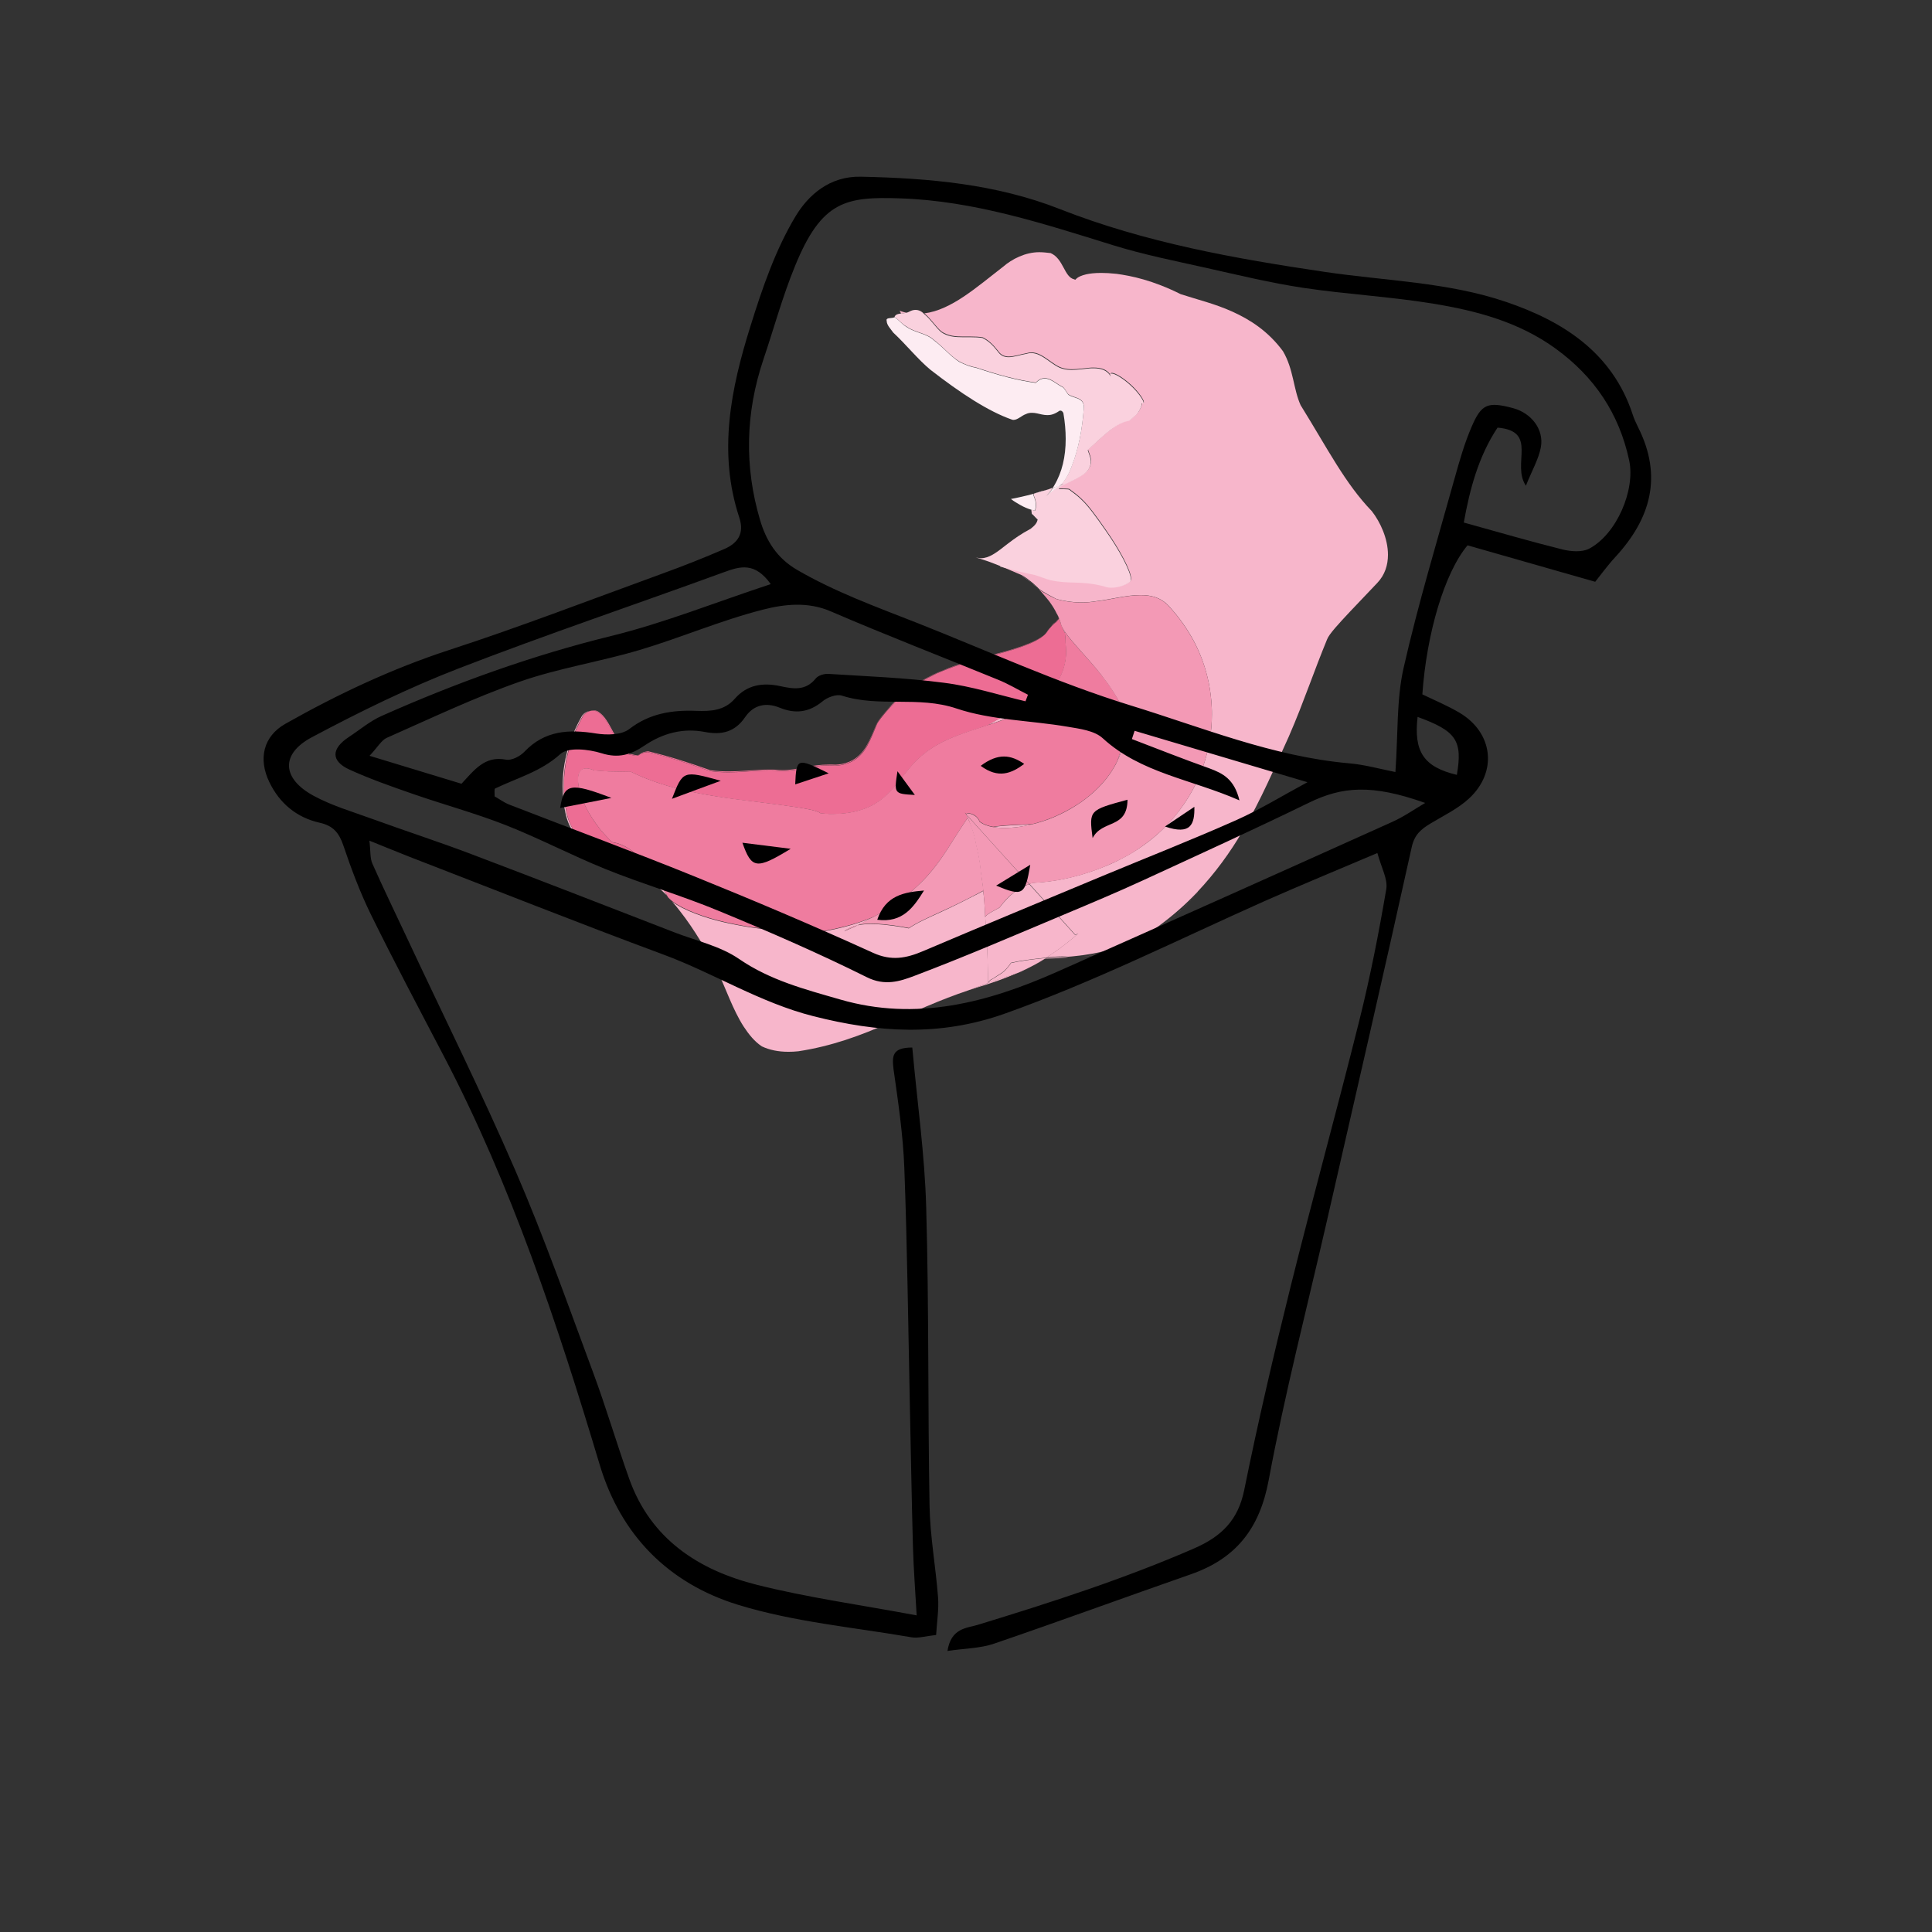 <?xml version="1.0" encoding="utf-8"?>
<!-- Generator: Adobe Illustrator 23.0.1, SVG Export Plug-In . SVG Version: 6.00 Build 0)  -->
<svg version="1.1" id="Layer_1" xmlns="http://www.w3.org/2000/svg" xmlns:xlink="http://www.w3.org/1999/xlink" x="0px" y="0px"
	 viewBox="0 0 150 150" style="enable-background:new 0 0 150 150;" xml:space="preserve">
<rect x="0" y="0" width="150" height="150" fill="#333333" stroke="none"/>
<style type="text/css">
	.st0{fill:#F49AB4;}
	.st1{fill:#F28DA7;}
	.st2{fill:#E85072;}
	.st3{fill:#E84B6F;}
	.st4{fill:#EB5A7D;}
	.st5{fill:#EF7994;}
	.st6{fill:#F8BCCD;}
	.st7{fill:#F38CA8;}
	.st8{fill:#EF728F;}
	.st9{fill:#FCE4EB;}
	.st10{fill:#F0CCCF;}
	.st11{fill:#DE8D95;}
	.st12{fill:#EBBABF;}
	.st13{fill:#E7ACB2;}
	.st14{fill:#E39DA3;}
	.st15{fill:#F5DEE0;}
	.st16{fill:#D97A83;}
	.st17{fill:#E4A6AD;}
	.st18{fill:#E9B6BB;}
	.st19{fill:#DA9197;}
	.st20{fill:#CC7077;}
	.st21{fill:#C9646C;}
	.st22{fill:#D4848B;}
	.st23{fill:#D17A81;}
	.st24{fill:#DD9EA3;}
	.st25{fill:#C65760;}
	.st26{fill:#D48189;}
	.st27{fill:#CF6E76;}
	.st28{fill:#C1575F;}
	.st29{fill:#B8424B;}
	.st30{fill:#B33C43;}
	.st31{fill:#BB4952;}
	.st32{fill:#C65E66;}
	.st33{fill:#BC4F57;}
	.st34{fill:#B0353D;}
	.st35{fill:#D67E84;}
	.st36{fill:#C6636B;}
	.st37{fill:#CA6C72;}
	.st38{fill:#B9454D;}
	.st39{fill:#C05B63;}
	.st40{fill:#C0545B;}
	.st41{fill:#BE4C53;}
	.st42{fill:#B43C44;}
	.st43{fill:#DF999F;}
	.st44{fill:#D27980;}
	.st45{fill:#C1555D;}
	.st46{fill:#CB6F76;}
	.st47{fill:#C8676E;}
	.st48{fill:#D5838A;}
	.st49{fill:#C65D64;}
	.st50{fill:#F1D1D4;}
	.st51{fill:#D38087;}
	.st52{fill:#CF737C;}
	.st53{fill:#D98C94;}
	.st54{fill:#E6B3B9;}
	.st55{fill:#D8898F;}
	.st56{fill:#C66269;}
	.st57{fill:#C96A72;}
	.st58{fill:#DD9399;}
	.st59{fill:#CF747B;}
	.st60{fill:#D48188;}
	.st61{fill:#D37D85;}
	.st62{fill:#DC9298;}
	.st63{fill:#D8838B;}
	.st64{fill:#FAECED;}
	.st65{fill:#EFCBD0;}
	.st66{fill:#EDC1C5;}
	.st67{fill:#D28089;}
	.st68{fill:#CB747D;}
	.st69{fill:#A8343C;}
	.st70{fill:#A62F37;}
	.st71{fill:#B03E44;}
	.st72{fill:#C25C63;}
	.st73{fill:#E1A8AC;}
	.st74{fill:#BE535C;}
	.st75{fill:#CE727C;}
	.st76{fill:#F5D8DA;}
	.st77{fill:#D8BAE7;}
	.st78{fill:#BC8FD2;}
	.st79{fill:#B17FC9;}
	.st80{fill:#7D3CA4;}
	.st81{fill:#884BAE;}
	.st82{fill:#A369BF;}
	.st83{fill:#D2B5E2;}
	.st84{fill:#9A62BC;}
	.st85{fill:#B17ECB;}
	.st86{fill:#ECE0F2;}
	.st87{fill:#FBCBC8;}
	.st88{fill:#F5908C;}
	.st89{fill:#F28580;}
	.st90{fill:#E64640;}
	.st91{fill:#E5413B;}
	.st92{fill:#E74E49;}
	.st93{fill:#ED6D68;}
	.st94{fill:#F7B5B0;}
	.st95{fill:#ED6660;}
	.st96{fill:#F48580;}
	.st97{fill:#FBDFDF;}
	.st98{fill:#F9C1C0;}
	.st99{fill:#F7B7B6;}
	.st100{fill:#EF7573;}
	.st101{fill:#EF6F6D;}
	.st102{fill:#F17F7C;}
	.st103{fill:#F4A19F;}
	.st104{fill:#F39998;}
	.st105{fill:#EC7271;}
	.st106{fill:#FAD1CF;}
	.st107{fill:#FADCDC;}
	.st108{fill:#F39391;}
	.st109{fill:#FDECEC;}
	.st110{fill:#FCDDDD;}
	.st111{fill:#ED8280;}
	.st112{fill:#E66160;}
	.st113{fill:#F18784;}
	.st114{fill:#F19593;}
	.st115{fill:#EB7675;}
	.st116{fill:#E86867;}
	.st117{fill:#F28785;}
	.st118{fill:#F3A7A7;}
	.st119{fill:#F08C8B;}
	.st120{fill:#F08785;}
	.st121{fill:#E55D5B;}
	.st122{fill:#E86D6C;}
	.st123{fill:#E85F5D;}
	.st124{fill:#E75958;}
	.st125{fill:#EA6664;}
	.st126{fill:#E76260;}
	.st127{fill:#E04948;}
	.st128{fill:#ED7371;}
	.st129{fill:#EA6B6A;}
	.st130{fill:#EB6763;}
	.st131{fill:#E45352;}
	.st132{fill:#E54E4C;}
	.st133{fill:#DE3635;}
	.st134{fill:#E65958;}
	.st135{fill:#E0413E;}
	.st136{fill:#EA6D6A;}
	.st137{fill:#EE9493;}
	.st138{fill:#EA6866;}
	.st139{fill:#F2A8A6;}
	.st140{fill:#E14543;}
	.st141{fill:#E3413F;}
	.st142{fill:#E64A48;}
	.st143{fill:#E56967;}
	.st144{fill:#E33F3D;}
	.st145{fill:#EB7775;}
	.st146{fill:#EE8483;}
	.st147{fill:#E64845;}
	.st148{fill:#E75655;}
	.st149{fill:#E65451;}
	.st150{fill:#EA7473;}
	.st151{fill:#E55B57;}
	.st152{fill:#E75756;}
	.st153{fill:#EB7472;}
	.st154{fill:#EE8C8A;}
	.st155{fill:#F5A3A2;}
	.st156{fill:#E14A49;}
	.st157{fill:#E14D4C;}
	.st158{fill:#E14B49;}
	.st159{fill:#DE3E3D;}
	.st160{fill:#E45350;}
	.st161{fill:#E14544;}
	.st162{fill:#E54E4B;}
	.st163{fill:#E34240;}
	.st164{fill:#E75C5A;}
	.st165{fill:#EB7C7B;}
	.st166{fill:#F3A2A1;}
	.st167{fill:#EA7877;}
	.st168{fill:#E66B6A;}
	.st169{fill:#E96A69;}
	.st170{fill:#E56160;}
	.st171{fill:#E44845;}
	.st172{fill:#EC7473;}
	.st173{fill:#F9C0D3;}
	.st174{fill:#F298B5;}
	.st175{fill:#EE89A7;}
	.st176{fill:#E54D73;}
	.st177{fill:#E44771;}
	.st178{fill:#E7567E;}
	.st179{fill:#EC7797;}
	.st180{fill:#F8BCCF;}
	.st181{fill:#EB6D8F;}
	.st182{fill:#F089A8;}
	.st183{fill:#FCE2EB;}
	.st184{fill:#E55B7F;}
	.st185{fill:#E6708E;}
	.st186{fill:#EB87A2;}
	.st187{fill:#E25677;}
	.st188{fill:#E7678B;}
	.st189{fill:#FBD7E3;}
	.st190{fill:#ED80A1;}
	.st191{fill:#E24166;}
	.st192{fill:#E13B65;}
	.st193{fill:#E34870;}
	.st194{fill:#E76486;}
	.st195{fill:#F49DB8;}
	.st196{fill:#F7BFD1;}
	.st197{fill:#E65C7F;}
	.st198{fill:#F6ABC4;}
	.st199{fill:#F6A7C2;}
	.st200{fill:#EA6189;}
	.st201{fill:#DB3258;}
	.st202{fill:#DA2E55;}
	.st203{fill:#F7B2C9;}
	.st204{fill:#EA6A8D;}
	.st205{fill:#DC355B;}
	.st206{fill:#DB3159;}
	.st207{fill:#DF3C63;}
	.st208{fill:#F9C5D6;}
	.st209{fill:#EB7697;}
	.st210{fill:#DE3B61;}
	.st211{fill:#DE375F;}
	.st212{fill:#E1426A;}
	.st213{fill:#FDE7EE;}
	.st214{fill:#EE89A9;}
	.st215{fill:#E2456B;}
	.st216{fill:#E14069;}
	.st217{fill:#E44D75;}
	.st218{fill:#E86B8C;}
	.st219{fill:#EE7A9C;}
	.st220{fill:#F5A8C0;}
	.st221{fill:#FACBDA;}
	.st222{fill:#E65A7D;}
	.st223{fill:#E04169;}
	.st224{fill:#FEF5F9;}
	.st225{fill:#F191B0;}
	.st226{fill:#EA7292;}
	.st227{fill:#F6B4C9;}
	.st228{fill:#FBD8E5;}
	.st229{fill:#E96C8F;}
	.st230{fill:#E35477;}
	.st231{fill:#EA7396;}
	.st232{fill:#EB7A9D;}
	.st233{fill:#E8698D;}
	.st234{fill:#EB7094;}
	.st235{fill:#E04B6E;}
	.st236{fill:#E66085;}
	.st237{fill:#EB7294;}
	.st238{fill:#E7678C;}
	.st239{fill:#EA6D91;}
	.st240{fill:#E14C71;}
	.st241{fill:#EE7A9D;}
	.st242{fill:#F393B2;}
	.st243{fill:#DC3F64;}
	.st244{fill:#EF82A3;}
	.st245{fill:#F39DB9;}
	.st246{fill:#DF466B;}
	.st247{fill:#DF4469;}
	.st248{fill:#F29A98;}
	.st249{fill:#E64F4D;}
	.st250{fill:#E74947;}
	.st251{fill:#E85956;}
	.st252{fill:#EC7775;}
	.st253{fill:#F8BCBA;}
	.st254{fill:#EC6F6D;}
	.st255{fill:#FCE2E2;}
	.st256{fill:#F8C8C6;}
	.st257{fill:#F08B89;}
	.st258{fill:#F18A89;}
	.st259{fill:#B093A4;}
	.st260{fill:#A38295;}
	.st261{fill:#6F455A;}
	.st262{fill:#694055;}
	.st263{fill:#794F64;}
	.st264{fill:#936F83;}
	.st265{fill:#CDB7C1;}
	.st266{fill:#B596A5;}
	.st267{fill:#A58394;}
	.st268{fill:#8C667A;}
	.st269{fill:#B696A7;}
	.st270{fill:#E8E0E7;}
	.st271{fill:#E1BCC2;}
	.st272{fill:#A9666E;}
	.st273{fill:#681C23;}
	.st274{fill:#641920;}
	.st275{fill:#73242D;}
	.st276{fill:#8D3F48;}
	.st277{fill:#C69197;}
	.st278{fill:#893841;}
	.st279{fill:#E3CCCE;}
	.st280{fill:#6F292E;}
	.st281{fill:#A15A63;}
	.st282{fill:#944952;}
	.st283{fill:#944953;}
	.st284{fill:#964A53;}
	.st285{fill:#984B54;}
	.st286{fill:#974A53;}
	.st287{fill:#A25A62;}
	.st288{fill:#D2BCC8;}
	.st289{fill:#C8B2BE;}
	.st290{fill:#936A80;}
	.st291{fill:#8E667B;}
	.st292{fill:#9B7589;}
	.st293{fill:#B293A3;}
	.st294{fill:#916B7F;}
	.st295{fill:#DDCCD6;}
	.st296{fill:#AC8B9C;}
	.st297{fill:#F1EBEF;}
	.st298{fill:#9C7A8C;}
	.st299{fill:#8F6C80;}
	.st300{fill:#B99DAC;}
	.st301{fill:#A27F91;}
	.st302{fill:#C2A7B6;}
	.st303{fill:#AB8E9F;}
	.st304{fill:#936D82;}
	.st305{fill:#856174;}
	.st306{fill:#B99DAB;}
	.st307{fill:#C2A9B6;}
	.st308{fill:#A38091;}
	.st309{fill:#BBA3B0;}
	.st310{fill:#7A5468;}
	.st311{fill:#855F73;}
	.st312{fill:#AE8E9F;}
	.st313{fill:#7C556A;}
	.st314{fill:#7B5066;}
	.st315{fill:#855C71;}
	.st316{fill:#AF8E9F;}
	.st317{fill:#734B60;}
	.st318{fill:#694256;}
	.st319{fill:#916A80;}
	.st320{fill:#886378;}
	.st321{fill:#875C71;}
	.st322{fill:#714B5E;}
	.st323{fill:#582F42;}
	.st324{fill:#795066;}
	.st325{fill:#5E3A4B;}
	.st326{fill:#8A6578;}
	.st327{fill:#A98E9D;}
	.st328{fill:#B9A1B1;}
	.st329{fill:#B08F9F;}
	.st330{fill:#B898AA;}
	.st331{fill:#896578;}
	.st332{fill:#653C50;}
	.st333{fill:#623A4E;}
	.st334{fill:#6C4257;}
	.st335{fill:#B28FA1;}
	.st336{fill:#80596E;}
	.st337{fill:#7F586C;}
	.st338{fill:#765063;}
	.st339{fill:#683F53;}
	.st340{fill:#774E63;}
	.st341{fill:#704B5F;}
	.st342{fill:#674355;}
	.st343{fill:#7F5A6E;}
	.st344{fill:#815A6E;}
	.st345{fill:#6A4558;}
	.st346{fill:#5D374A;}
	.st347{fill:#926D80;}
	.st348{fill:#70475B;}
	.st349{fill:#72495E;}
	.st350{fill:#673D52;}
	.st351{fill:#673D51;}
	.st352{fill:#60364B;}
	.st353{fill:#795265;}
	.st354{fill:#683F52;}
	.st355{fill:#7A5368;}
	.st356{fill:#987387;}
	.st357{fill:#70475C;}
	.st358{fill:#A07D92;}
	.st359{fill:#81596E;}
	.st360{fill:#926C7F;}
	.st361{fill:#80596D;}
	.st362{fill:#CDC0E4;}
	.st363{fill:#A998CF;}
	.st364{fill:#644DA1;}
	.st365{fill:#5E479E;}
	.st366{fill:#6F56A9;}
	.st367{fill:#755CAC;}
	.st368{fill:#8975BA;}
	.st369{fill:#C4BAE0;}
	.st370{fill:#755DAD;}
	.st371{fill:#846DB7;}
	.st372{fill:#E7E2F2;}
	.st373{fill:#9B89C5;}
	.st374{fill:#8871B8;}
	.st375{fill:#9C89C6;}
	.st376{fill:#8673B9;}
	.st377{fill:#B9E1BA;}
	.st378{fill:#ADDBAE;}
	.st379{fill:#99D09A;}
	.st380{fill:#65B567;}
	.st381{fill:#5FB261;}
	.st382{fill:#70BB71;}
	.st383{fill:#8DCB8E;}
	.st384{fill:#CBE9CB;}
	.st385{fill:#86C687;}
	.st386{fill:#98D099;}
	.st387{fill:#EBF5EB;}
	.st388{fill:#B9D6C9;}
	.st389{fill:#8EBD9E;}
	.st390{fill:#7DB18E;}
	.st391{fill:#408251;}
	.st392{fill:#3A7F4C;}
	.st393{fill:#4A8C5B;}
	.st394{fill:#68A279;}
	.st395{fill:#B5D4BE;}
	.st396{fill:#7CB38B;}
	.st397{fill:#619D71;}
	.st398{fill:#E0ECE4;}
	.st399{fill:#74A38C;}
	.st400{fill:#679880;}
	.st401{fill:#669780;}
	.st402{fill:#669881;}
	.st403{fill:#285E41;}
	.st404{fill:#235A3C;}
	.st405{fill:#31684A;}
	.st406{fill:#4D8268;}
	.st407{fill:#A1C2B0;}
	.st408{fill:#679981;}
	.st409{fill:#467B62;}
	.st410{fill:#D6E5DF;}
	.st411{fill:#8ECA8F;}
	.st412{fill:#7DC07F;}
	.st413{fill:#409841;}
	.st414{fill:#3A933C;}
	.st415{fill:#4AA14B;}
	.st416{fill:#68B569;}
	.st417{fill:#7CC07D;}
	.st418{fill:#B5DDB5;}
	.st419{fill:#61B062;}
	.st420{fill:#7CC17E;}
	.st421{fill:#E0EFE0;}
	.st422{fill:#EBF5DE;}
	.st423{fill:#D4EAB8;}
	.st424{fill:#D2E9B4;}
	.st425{fill:#D8ECBE;}
	.st426{fill:#E2F0CE;}
	.st427{fill:#F3F9EA;}
	.st428{fill:#DFF0CA;}
	.st429{fill:#FAFDF7;}
	.st430{fill:#D3C9BE;}
	.st431{fill:#CBBEB3;}
	.st432{fill:#BBAC9F;}
	.st433{fill:#97826F;}
	.st434{fill:#947E69;}
	.st435{fill:#9F8A79;}
	.st436{fill:#B5A495;}
	.st437{fill:#DED6CE;}
	.st438{fill:#BBAD9F;}
	.st439{fill:#AE9E8D;}
	.st440{fill:#F2EFEC;}
	.st441{fill:#B1A091;}
	.st442{fill:#B1A090;}
	.st443{fill:#D8BACF;}
	.st444{fill:#976286;}
	.st445{fill:#905778;}
	.st446{fill:#4F1939;}
	.st447{fill:#4C1637;}
	.st448{fill:#5A2144;}
	.st449{fill:#773B60;}
	.st450{fill:#B88FAD;}
	.st451{fill:#6E345A;}
	.st452{fill:#8E567D;}
	.st453{fill:#E1CCDA;}
	.st454{fill:#C4E2A7;}
	.st455{fill:#93C35F;}
	.st456{fill:#8EC15A;}
	.st457{fill:#9AC868;}
	.st458{fill:#B0D587;}
	.st459{fill:#DCEBC3;}
	.st460{fill:#C8E0AA;}
	.st461{fill:#ABD280;}
	.st462{fill:#CAE2A9;}
	.st463{fill:#EFF8E7;}
	.st464{fill:#FFF6C0;}
	.st465{fill:#FFEC97;}
	.st466{fill:#FFDC4B;}
	.st467{fill:#FFD945;}
	.st468{fill:#FFDD54;}
	.st469{fill:#FFE774;}
	.st470{fill:#FFF4BA;}
	.st471{fill:#FFE46C;}
	.st472{fill:#FFF9E2;}
	.st473{fill:#FDE2C1;}
	.st474{fill:#F9CA98;}
	.st475{fill:#F9C18A;}
	.st476{fill:#F5994E;}
	.st477{fill:#F49448;}
	.st478{fill:#F8A158;}
	.st479{fill:#F8B577;}
	.st480{fill:#FCDDBC;}
	.st481{fill:#F8B06F;}
	.st482{fill:#FFEFE2;}
	.st483{fill:#F8A7A4;}
	.st484{fill:#EF8262;}
	.st485{fill:#EC605A;}
	.st486{fill:#EB5B55;}
	.st487{fill:#EC6964;}
	.st488{fill:#F28783;}
	.st489{fill:#F9C4C1;}
	.st490{fill:#F2817A;}
	.st491{fill:#EB6449;}
	.st492{fill:#FCE7E7;}
	.st493{fill:#FFEA88;}
	.st494{fill:#FFEB87;}
	.st495{fill:#FDF2E3;}
	.st496{fill:#FDEFDD;}
	.st497{fill:#F9E1C4;}
	.st498{fill:#FADEB9;}
	.st499{fill:#FADDB7;}
	.st500{fill:#FAE0BF;}
	.st501{fill:#FBE9CF;}
	.st502{fill:#F9DAB8;}
	.st503{fill:#FDF5EB;}
	.st504{fill:#FBE6CB;}
	.st505{fill:#FFFBF7;}
	.st506{fill:#FBDFBE;}
	.st507{fill:#F7D8B5;}
	.st508{fill:#FBE8CF;}
	.st509{fill:#FBE3C8;}
	.st510{fill:#F9E8CF;}
	.st511{fill:#F8DBB7;}
	.st512{fill:#FADBB5;}
	.st513{fill:#F7D5AE;}
	.st514{fill:#FDE9D5;}
	.st515{fill:#FAE3C8;}
	.st516{fill:#F7D1A4;}
	.st517{fill:#F5CD9D;}
	.st518{fill:#F7D8B0;}
	.st519{fill:#F8D4A9;}
	.st520{fill:#F8D3A6;}
	.st521{fill:#F8D8AF;}
	.st522{fill:#F7CD9E;}
	.st523{fill:#F4C896;}
	.st524{fill:#FBE3C5;}
	.st525{fill:#F7DBB8;}
	.st526{fill:#F7D8B1;}
	.st527{fill:#F7D7B0;}
	.st528{fill:#F8CD9F;}
	.st529{fill:#F8CD9E;}
	.st530{fill:#F1BE84;}
	.st531{fill:#F8D0A3;}
	.st532{fill:#F1C38D;}
	.st533{fill:#F8D8B1;}
	.st534{fill:#FBE2C8;}
	.st535{fill:#F9EAD3;}
	.st536{fill:#F9D3AA;}
	.st537{fill:#F7C896;}
	.st538{fill:#F7C794;}
	.st539{fill:#F7CA9A;}
	.st540{fill:#F7D3AB;}
	.st541{fill:#F8D8B5;}
	.st542{fill:#F9E6CF;}
	.st543{fill:#F7C897;}
	.st544{fill:#F8D3AA;}
	.st545{fill:#F7CEA2;}
	.st546{fill:#F4CD9E;}
	.st547{fill:#F5D2A5;}
	.st548{fill:#FBE2C2;}
	.st549{fill:#F5D1A8;}
	.st550{fill:#F8D5AB;}
	.st551{fill:#F2C695;}
	.st552{fill:#F8D3A8;}
	.st553{fill:#F5C998;}
	.st554{fill:#F5C894;}
	.st555{fill:#F2C997;}
	.st556{fill:#F2C48D;}
	.st557{fill:#F4C694;}
	.st558{fill:#F5CE9D;}
	.st559{fill:#F4C594;}
	.st560{fill:#F5C995;}
	.st561{fill:#F4C48F;}
	.st562{fill:#F7D2A6;}
	.st563{fill:#F8DFBB;}
	.st564{fill:#FBE2C3;}
	.st565{fill:#F8CC9E;}
	.st566{fill:#FADFC1;}
	.st567{fill:#F9D8B5;}
	.st568{fill:#F4C997;}
	.st569{fill:#F9DDB8;}
	.st570{fill:#FDFCED;}
	.st571{fill:#FBF7D2;}
	.st572{fill:#F9F6CB;}
	.st573{fill:#F4EBA8;}
	.st574{fill:#F5E9A6;}
	.st575{fill:#F5EDAC;}
	.st576{fill:#F7F5C0;}
	.st577{fill:#FBFBE1;}
	.st578{fill:#F7F0BE;}
	.st579{fill:#FAF6CE;}
	.st580{fill:#FFFBF5;}
	.st581{fill:#BDDB97;}
	.st582{fill:#BBDC99;}
	.st583{fill:#BDDD99;}
	.st584{fill:#B0D484;}
	.st585{fill:#AFD484;}
	.st586{fill:#FFEA87;}
	.st587{fill:#D3E9BA;}
	.st588{fill:#E1EECE;}
	.st589{fill:#D3E8BB;}
	.st590{fill:#E3EECE;}
	.st591{opacity:0.9;}
	.st592{fill:#FFF8CD;}
	.st593{opacity:0.9;fill:#FFEE8A;}
	.st594{fill:#FFF19E;}
	.st595{fill:#FFF5B6;}
	.st596{fill:#FFFBE0;}
	.st597{fill:none;stroke:#FFF4B1;stroke-width:0;}
	.st598{fill:#FFFDF3;}
	.st599{fill:#FACEDD;}
	.st600{opacity:0.9;fill:#F38CAF;}
	.st601{fill:#F5A0BD;}
	.st602{fill:#F8B8CD;}
	.st603{fill:#FCE1EA;}
	.st604{fill:none;stroke:#F7B2C9;stroke-width:0;}
	.st605{fill:#FEF3F7;}
	.st606{fill:#FBDBB6;}
	.st607{fill:#FBD1A3;}
	.st608{fill:#F9B674;}
	.st609{fill:#F8B36E;}
	.st610{fill:#FABB7E;}
	.st611{fill:#FACB99;}
	.st612{fill:#FDE9D1;}
	.st613{fill:#FAC893;}
	.st614{fill:#F9D0A1;}
	.st615{fill:#FFF5EC;}
	.st616{fill:#D7ECC0;}
	.st617{fill:#B1D684;}
	.st618{fill:#ADD680;}
	.st619{fill:#B7D98D;}
	.st620{fill:#C8E2A7;}
	.st621{fill:#E8F2D6;}
	.st622{fill:#C3E0A0;}
	.st623{fill:#F5FAEF;}
	.st624{fill:#A87699;}
	.st625{fill:#A9716E;}
	.st626{fill:#9F698A;}
	.st627{fill:#9F698D;}
	.st628{fill:#65294F;}
	.st629{fill:#632638;}
	.st630{fill:#62244A;}
	.st631{fill:#612335;}
	.st632{fill:#6E3259;}
	.st633{fill:#6D2F40;}
	.st634{fill:#8B4E74;}
	.st635{fill:#C4A1BB;}
	.st636{fill:#9D688D;}
	.st637{fill:#82476E;}
	.st638{fill:#E7D6E1;}
	.st639{fill:#FFF9D6;}
	.st640{fill:#FFF2A6;}
	.st641{fill:#FFF4B0;}
	.st642{fill:#FFF7C4;}
	.st643{fill:#FFFCE6;}
	.st644{fill:#FFF3B5;}
	.st645{fill:#FFED8B;}
	.st646{fill:#FFED94;}
	.st647{fill:#FFF1A4;}
	.st648{fill:#FFF5BF;}
	.st649{fill:#FFF6CD;}
	.st650{fill:#FFE46E;}
	.st651{fill:#FFED98;}
	.st652{fill:#FFF3A9;}
	.st653{fill:#FFEC8D;}
	.st654{fill:#FFE66B;}
	.st655{fill:#FFEC8A;}
	.st656{fill:#FFE66D;}
	.st657{fill:#FFE571;}
	.st658{fill:#FFEF94;}
	.st659{fill:#FFEF9E;}
	.st660{fill:#FFED93;}
	.st661{fill:#FFE873;}
	.st662{fill:#FFE97A;}
	.st663{fill:#FFEC87;}
	.st664{fill:#FFF19F;}
	.st665{fill:#FFF1A8;}
	.st666{fill:#FFEA7E;}
	.st667{fill:#FFEB86;}
	.st668{fill:#FFEF97;}
	.st669{fill:#FFF2B0;}
	.st670{fill:#FFF4BC;}
	.st671{fill:#FFF5C1;}
	.st672{fill:#FFF8CF;}
	.st673{fill:#FFF8DC;}
	.st674{fill:#FFF0A0;}
	.st675{fill:#FFEE92;}
	.st676{fill:#FFF6CE;}
	.st677{fill:#FFFADD;}
	.st678{fill:#FFFBEC;}
	.st679{fill:#FFFDF5;}
	.st680{fill:#F49C52;}
	.st681{fill:#F69D52;}
	.st682{fill:#F8A55E;}
	.st683{fill:#F8B472;}
	.st684{fill:#F59D54;}
	.st685{fill:#F8A65F;}
	.st686{fill:#F8B474;}
	.st687{fill:#FDF3E9;}
	.st688{fill:#FAE8D1;}
	.st689{fill:#FAE8CF;}
	.st690{fill:#FAEBD4;}
	.st691{fill:#F9EDD7;}
	.st692{fill:#FBEFDE;}
	.st693{fill:#FBEFDD;}
	.st694{fill:#FDF8F1;}
	.st695{fill:#FBEDD7;}
	.st696{fill:#FBEFDC;}
	.st697{fill:#FFFBFA;}
	.st698{fill:#FFE771;}
	.st699{fill:#FFEB83;}
	.st700{fill:#FFED90;}
	.st701{fill:#F7B6CB;}
	.st702{fill:#F4A2BB;}
	.st703{fill:#EE7397;}
	.st704{fill:#ED6D94;}
	.st705{fill:#EF7C9F;}
	.st706{fill:#F399B5;}
	.st707{fill:#FAD1DE;}
	.st708{fill:#F291AE;}
	.st709{fill:#F3A1BB;}
	.st710{fill:#FDECF2;}
</style>
<g>
	<path class="st701" d="M80.69,19.58c-1.08,0-2.12,0.53-2.81,1.13c-2.05,1.58-4,3.35-6.11,3.62c0.48,0.38,0.89,1.05,1.33,1.41
		c0.51,0.34,1.08,0.39,1.68,0.39c0.1,0,0.2,0,0.3,0c0.1,0,0.2,0,0.31,0c0.3,0,0.61,0.01,0.91,0.06c0.45,0.22,0.79,0.55,1.18,1.04
		c0.23,0.34,0.52,0.45,0.85,0.45c0.42,0,0.9-0.18,1.38-0.26c0.13-0.04,0.25-0.06,0.37-0.06c0.92,0,1.66,1.05,2.49,1.23
		c0.21,0.06,0.43,0.08,0.66,0.08c0.45,0,0.92-0.08,1.38-0.12c0.1-0.01,0.19-0.01,0.29-0.01c0.57,0,1.1,0.13,1.36,0.66
		c-0.03-0.06-0.04-0.11-0.04-0.15c0-0.07,0.04-0.1,0.11-0.1c0.25,0,0.9,0.39,1.46,0.91c0.58,0.53,1.02,1.16,1.02,1.36
		c0,0.04-0.02,0.06-0.06,0.06c-0.02,0-0.05-0.01-0.09-0.02c0.01,0.01,0.01,0.03,0.01,0.05c0,0.17-0.19,0.59-0.41,0.83
		c-0.2,0.16-0.48,0.47-0.62,0.49c-1.11,0.2-2.17,1.42-3.16,2.25c0,0.01,0,0.01,0,0.02c0,0.1,0.17,0.39,0.22,0.75
		c0.01,0.05,0.01,0.09,0.01,0.14c0,0.35-0.17,0.72-0.57,1c-0.78,0.55-1.8,0.83-1.91,1.12c0.1,0.05,0.74-0.02,0.85,0.08
		c0.02,0.07,0.39,0.25,0.92,0.77c0.53,0.49,1.21,1.44,1.83,2.34c1.12,1.58,1.99,3.24,1.99,3.83c0,0.08-0.02,0.14-0.05,0.18
		c-0.3,0.27-0.91,0.47-1.45,0.47c-0.21,0-0.4-0.03-0.57-0.1c-1.78-0.47-2.71-0.15-4.2-0.49c-0.4-0.1-0.85-0.31-1.25-0.41
		c-1.1-0.22-2.35-0.54-2.57-0.63l-0.12-0.04l-0.03-0.01l0.05,0.02c0,0,0.01,0,0.01,0.01c0.57,0.24,1.14,0.49,1.72,0.74
		c0,0,0,0-0.01,0l0,0l0,0l0.01,0.01c0,0,0,0,0.01,0l0,0l0.03,0.01c0,0,0.01,0,0.01,0.01l0.01,0l0,0h0v0
		c0.11,0.05,0.16,0.07,0.16,0.07l0,0l0,0c0,0-0.08-0.03-0.16-0.07c0,0,0,0,0,0l0,0l0,0c-0.02-0.01-0.03-0.01-0.05-0.02l0,0
		l0.02,0.01l0.01,0c0,0,0.01,0,0.01,0.01c0.04,0.02,0.1,0.06,0.16,0.1c0.06,0.04,0.12,0.08,0.19,0.13c0.08,0.06,0.17,0.13,0.27,0.21
		c0.16,0.12,0.32,0.27,0.49,0.43c0.24,0.23,0.49,0.49,0.7,0.76l0,0l0,0c-0.1-0.12-0.21-0.24-0.31-0.36
		c0.17,0.18,0.33,0.37,0.47,0.56c-0.22-0.28-0.46-0.56-0.7-0.8c0,0,0,0,0,0l0,0l0,0c0,0,0.4,0.3,1.31,0.76c0,0,0.31,0.11,0.86,0.19
		c0.31,0.05,0.69,0.09,1.13,0.09c0.35,0,0.74-0.03,1.16-0.1c1.09-0.13,2.32-0.47,3.42-0.47c0.79,0,1.52,0.18,2.09,0.75
		c0,0,0.17,0.17,0.44,0.49c0.28,0.32,0.66,0.8,1.08,1.45c0.83,1.28,1.79,3.33,1.91,6.05c0.01,0.18,0.01,0.36,0.01,0.54
		c0,2.58-0.84,5.77-3.44,8.52c-0.68,0.73-1.5,1.41-2.42,2c-0.45,0.3-0.95,0.56-1.45,0.82c-0.48,0.24-0.96,0.44-1.46,0.63
		c-1.92,0.72-3.6,1.01-4.94,1.08c0,0,0,0,0,0c-0.02,0-0.18,0-0.46,0.09c1.19,1.32,2.38,2.64,3.57,3.96l0,0l0.06-0.03l0.12-0.06
		l0.05-0.03l-0.1,0.09l-0.2,0.17c-0.71,0.62-1.5,1.18-2.17,1.61c0.23-0.02,0.45-0.04,0.65-0.05l0,0c0.19-0.01,0.39-0.02,0.57-0.02
		c0,0,0.01,0,0.01,0l0,0c0,0,0,0,0.01,0c0.17,0,0.32,0.01,0.44,0.02c0.15-0.01,0.31-0.02,0.46-0.04c1.82-0.19,3.92-0.57,6.44-2.25
		c1.18-0.85,2.22-1.77,3.13-2.73c0.18-0.22,0.35-0.45,0.51-0.69l0,0l0,0l0,0l0,0l0,0l0,0c-0.16,0.24-0.33,0.46-0.51,0.68
		c1.42-1.5,2.55-3.09,3.47-4.64c1.51-2.57,2.53-5.02,3.63-7.42c0.3-0.69,0.58-1.37,0.84-2.03c0.25-0.65,0.5-1.29,0.74-1.93
		c0.46-1.23,0.91-2.41,1.39-3.58c0.15-0.42,0.94-1.26,1.78-2.16c0.82-0.86,1.7-1.78,2.12-2.23c0.6-0.63,0.83-1.4,0.83-2.19
		c0-1.25-0.59-2.53-1.25-3.38c-2.08-2.16-3.41-4.81-5.53-8.23c-0.57-1.25-0.54-2.78-1.37-4.19c-1.14-1.55-2.55-2.45-3.92-3.07
		c-1.37-0.62-2.73-0.94-4.02-1.36c-2.19-1.09-3.82-1.42-4.99-1.58c-0.46-0.05-0.85-0.07-1.18-0.07c-0.52,0-0.9,0.05-1.17,0.11
		c-0.76,0.18-0.79,0.42-0.86,0.42c-0.01,0-0.03-0.01-0.06-0.03c-0.8-0.17-0.82-1.59-1.84-2.04C81.3,19.62,80.99,19.58,80.69,19.58"
		/>
	<path class="st701" d="M82.67,37.53c0,0-0.01,0-0.02,0.01L82.67,37.53 M69.84,24.13c0.05,0.07,0.09,0.14,0.12,0.22
		c0.14-0.02,0.28-0.03,0.42-0.06C70.2,24.24,70.02,24.19,69.84,24.13"/>
	<path class="st701" d="M82.67,37.53l-0.03,0.01c0,0,0,0,0,0c0,0,0,0,0,0C82.65,37.54,82.66,37.54,82.67,37.53"/>
	<path class="st701" d="M82.04,37.78c-0.03,0.01-0.06,0.02-0.1,0.03c-0.01,0-0.02,0.01-0.04,0.01c0,0,0,0-0.01,0l0,0
		c0.02-0.01,0.05-0.02,0.07-0.03C82,37.8,82.02,37.79,82.04,37.78"/>
	<polyline class="st701" points="77.62,43.97 77.65,43.99 77.7,44.01 77.72,44.02 77.71,44.01 77.66,43.99 77.62,43.97 77.62,43.97 
			"/>
	<path class="st701" d="M78.05,44.16l1.31,0.56c0,0,0,0,0,0C79.14,44.63,78.74,44.46,78.05,44.16"/>
	<polyline class="st701" points="79.36,44.72 79.36,44.72 79.36,44.72 79.36,44.72 79.36,44.72 	"/>
	<path class="st701" d="M79.36,44.72L79.36,44.72c0.01,0,0.02,0.01,0.02,0.01l0,0C79.38,44.73,79.37,44.73,79.36,44.72"/>
	<polyline class="st701" points="79.36,44.72 79.36,44.72 79.36,44.72 79.36,44.72 79.36,44.72 	"/>
	<polyline class="st701" points="79.36,44.72 79.36,44.72 79.37,44.73 79.37,44.73 79.36,44.72 	"/>
	<path class="st701" d="M79.37,44.73c0.01,0.01,0.03,0.01,0.04,0.02v0c0,0-0.01,0-0.01,0l-0.01,0l0,0L79.37,44.73"/>
	<path class="st701" d="M79.39,44.73L79.39,44.73l0.01,0l0,0C79.4,44.74,79.39,44.74,79.39,44.73"/>
	<path class="st701" d="M79.4,44.75c0.02,0.01,0.05,0.03,0.08,0.05C79.45,44.77,79.42,44.76,79.4,44.75"/>
	<path class="st701" d="M79.78,45c0.05,0.03,0.09,0.07,0.14,0.11c0.01,0.01,0.02,0.01,0.02,0.02C79.9,45.08,79.84,45.04,79.78,45"/>
	<path class="st701" d="M81.49,46.72c0.01,0.02,0.02,0.03,0.03,0.05c0.13,0.18,0.21,0.32,0.28,0.43c-0.01-0.02-0.03-0.05-0.04-0.07
		C81.68,47,81.59,46.86,81.49,46.72"/>
	<path class="st701" d="M82.01,47.56c0.02,0.04,0.04,0.08,0.07,0.13C82.05,47.65,82.03,47.6,82.01,47.56"/>
	<path class="st701" d="M82.08,47.7c0.01,0.04,0.03,0.07,0.06,0.12C82.12,47.78,82.1,47.74,82.08,47.7"/>
	<path class="st701" d="M82.47,48.71c0.05,0.12,0.1,0.24,0.16,0.36c0.01,0.03,0.03,0.06,0.05,0.09c-0.01-0.04-0.01-0.09-0.02-0.13
		C82.58,48.92,82.52,48.81,82.47,48.71"/>
	<path class="st701" d="M82.09,52.93c-0.94,0.88-2.31,1.64-3.7,2.4c-0.56,0.31-1.15,0.63-1.71,0.96c0.12-0.04,0.25-0.08,0.37-0.12
		c1.53-0.52,3.04-1.15,4.15-2.18C81.55,53.68,81.85,53.32,82.09,52.93"/>
	<path class="st701" d="M45.76,55.2c-0.23,0.05-0.45,0.18-0.59,0.41c-0.99,1.74-1.49,3.59-1.49,5.43c0,0.75,0.08,1.49,0.25,2.22
		c0.28,1.17,0.98,2.03,1.87,2.7c0.45,0.33,0.98,0.6,1.51,0.88c0.54,0.24,1.08,0.48,1.64,0.72c1.07,0.44,1.99,1.11,2.83,1.97
		c-0.06-0.11-0.15-0.28-0.28-0.49c-0.2-0.35-0.49-0.79-0.82-1.25c-0.55-0.07-1.1-0.16-1.65-0.27c-0.55-0.22-1.11-0.48-1.63-0.72
		c-0.53-0.27-1.05-0.55-1.51-0.87c-0.44-0.35-0.84-0.71-1.17-1.15c-0.31-0.46-0.57-0.96-0.71-1.54c-0.17-0.74-0.25-1.5-0.25-2.25
		c0-1.82,0.49-3.66,1.48-5.39C45.36,55.39,45.56,55.27,45.76,55.2"/>
	<path class="st701" d="M87.29,55.3c0.01,0.07,0.01,0.14,0.01,0.22c0.01,0.16,0.01,0.32,0.01,0.48c0,1.03-0.19,2.12-0.59,3.14
		c0.48-0.99,0.75-2.11,0.75-3.29c0-0.03,0-0.07,0-0.1C87.47,55.75,87.41,55.58,87.29,55.3"/>
	<polyline class="st701" points="74.91,63.1 74.93,63.13 74.93,63.13 74.92,63.12 74.93,63.13 74.93,63.13 74.91,63.1 	"/>
	<polyline class="st701" points="74.92,63.12 74.93,63.13 74.93,63.13 74.93,63.14 74.93,63.13 74.92,63.12 	"/>
	<polyline class="st701" points="74.93,63.13 74.93,63.13 74.93,63.14 74.93,63.14 74.93,63.13 	"/>
	<polyline class="st701" points="74.93,63.13 74.93,63.14 74.93,63.14 74.93,63.13 	"/>
	<polyline class="st701" points="74.93,63.13 74.93,63.14 74.93,63.14 74.93,63.13 	"/>
	<polyline class="st701" points="74.93,63.14 74.93,63.14 74.94,63.14 74.94,63.14 74.93,63.14 74.93,63.14 	"/>
	<polyline class="st701" points="74.93,63.14 74.94,63.14 74.93,63.14 74.93,63.14 74.93,63.14 	"/>
	<polyline class="st701" points="75,63.22 75.01,63.22 75.01,63.22 75,63.22 	"/>
	<path class="st701" d="M80.11,64.01c-0.3,0.01-0.65,0.03-1.03,0.04c-0.73,0.03-1.46,0.08-1.99,0.16c0.24,0.04,0.53,0.07,0.89,0.07
		c0.32,0,0.69-0.02,1.13-0.08C79.4,64.16,79.74,64.1,80.11,64.01"/>
	<path class="st701" d="M79.05,67.66l-0.03,0.02c0.02,0.02,0.03,0.03,0.05,0.05l0,0v0l0,0l0.01-0.05L79.05,67.66"/>
	<path class="st701" d="M79.03,67.68L79.03,67.68c0.07,0.08,0.11,0.12,0.11,0.12c0,0-0.02-0.02-0.06-0.07l0,0l0,0l0,0
		C79.06,67.71,79.04,67.7,79.03,67.68"/>
	<path class="st701" d="M79.91,68.65c-0.1,0.03-0.23,0.08-0.37,0.14c-0.24,0.12-0.54,0.29-0.89,0.56c-0.33,0.27-0.67,0.63-1.05,1.12
		c0,0,0,0,0,0c0,0,0,0,0,0c0,0.02-1.03,0.5-1.1,0.71l-0.01,0.01c0.03,0.52,0.07,1.05,0.1,1.58c0.04,0.65,0.07,1.31,0.09,1.96
		l0.02,0.98l0,0.49l0,0.1l0.08-0.1c0,0,0.01,0,0.01-0.01c0.01-0.01,0.01-0.01,0.02-0.02c0.02-0.02,0.03-0.04,0.05-0.06
		c0.02-0.02,0.04-0.04,0.08-0.06l0,0l0,0c0.1-0.05,0.2-0.1,0.3-0.17l0,0c0.15-0.13,0.47-0.28,0.68-0.46
		c0.21-0.19,0.4-0.41,0.57-0.67c0,0,0.19-0.04,0.48-0.1c0.05-0.01,0.11-0.02,0.17-0.03c0.28-0.05,0.69-0.11,1.1-0.16l0,0l0,0
		c0.28-0.03,0.55-0.06,0.82-0.09l0,0c0.06-0.01,0.12-0.01,0.18-0.02c0.67-0.43,1.46-0.99,2.17-1.61l0.2-0.17l0.1-0.09l-0.05,0.03
		l-0.12,0.06l-0.06,0.03l0,0C82.29,71.29,81.1,69.97,79.91,68.65"/>
	<path class="st701" d="M76.34,69.17c-0.09,0.05-0.18,0.1-0.27,0.15c-1,0.52-2.02,1.03-3,1.48c-0.98,0.45-1.87,0.84-2.51,1.28
		c0,0-0.9-0.19-1.95-0.29c-0.32-0.03-0.65-0.05-0.99-0.05c-0.35,0-0.71,0.03-1.04,0.1c-0.07,0.03-0.14,0.07-0.21,0.1
		c-0.53,0.24-0.83,0.37-0.83,0.37l0,0l0,0c0.3-0.24,0.65-0.38,1.03-0.47c0.36-0.17,0.8-0.39,1.28-0.65
		c-0.56,0.24-1.14,0.44-1.7,0.61c-1.79,0.52-3.51,0.76-4.74,0.76c-0.93,0-1.59-0.14-1.8-0.41l0,0l0,0c0,0,0,0,0,0
		c0,0-0.53-0.03-1.13-0.12c-0.58-0.08-1.4-0.23-2.25-0.42c-1.5-0.34-3.17-0.94-4.05-1.61c0.22,0.24,0.43,0.49,0.63,0.76
		c1.11,1.41,2.09,3.1,2.95,4.75c0.61,1.29,1.15,2.9,1.97,4.18c0.42,0.64,0.86,1.18,1.42,1.55c0.59,0.28,1.28,0.42,2.06,0.42
		c0.25,0,0.5-0.01,0.77-0.04c2.58-0.39,4.9-1.24,7.06-2.21c1.01-0.44,2-0.9,3.02-1.33c-0.74,0.28-1.44,0.55-2.09,0.8l0,0
		c-0.74,0.29-1.42,0.57-2,0.81c-0.41,0.17-0.77,0.32-1.08,0.46l0,0c-0.51,0.22-0.87,0.39-1.06,0.48c-0.09,0.04-0.13,0.07-0.13,0.07
		l0,0l0,0c0,0,0.05-0.02,0.13-0.07c0.18-0.09,0.55-0.26,1.06-0.48l0,0c0.31-0.14,0.67-0.29,1.08-0.46c0.58-0.24,1.26-0.51,2-0.81
		l0,0c0.66-0.25,1.35-0.52,2.1-0.8c1-0.43,2.04-0.83,3.14-1.2c0.49-0.18,0.98-0.37,1.49-0.55l0,0l0.01-0.01l0-0.1l0-0.49l-0.02-0.98
		c-0.02-0.66-0.05-1.31-0.09-1.96c-0.03-0.53-0.07-1.06-0.1-1.58l-0.01,0.01l0,0h-0.01l0.01,0l-0.01-0.27c0-0.01,0-0.02,0-0.02
		c-0.02-0.32-0.04-0.64-0.06-0.96c0-0.04-0.01-0.07-0.01-0.11C76.38,69.61,76.36,69.39,76.34,69.17"/>
	<path class="st701" d="M76.41,69.94c0.02,0.32,0.04,0.64,0.06,0.96C76.46,70.59,76.44,70.27,76.41,69.94"/>
	<path class="st701" d="M82.49,74.31c-0.18,0-0.38,0.01-0.58,0.02l0,0c-0.2,0.01-0.42,0.03-0.65,0.05
		c-0.03,0.02-0.05,0.03-0.08,0.05c0.56-0.02,1.14-0.04,1.76-0.09C82.81,74.31,82.66,74.31,82.49,74.31L82.49,74.31"/>
	<path class="st701" d="M81.25,74.37c-0.06,0.01-0.12,0.01-0.18,0.02l0,0c-0.27,0.03-0.55,0.06-0.82,0.09l0,0l0,0
		c-0.41,0.05-0.82,0.11-1.1,0.16c-0.06,0.01-0.12,0.02-0.17,0.03c-0.29,0.06-0.48,0.1-0.48,0.1c-0.17,0.26-0.36,0.48-0.57,0.67
		c-0.21,0.19-0.53,0.33-0.68,0.46l0,0c-0.1,0.06-0.2,0.12-0.3,0.17l0,0l0,0c-0.04,0.02-0.06,0.04-0.08,0.06
		c-0.02,0.02-0.04,0.04-0.05,0.06c-0.01,0.01-0.01,0.01-0.02,0.02c0,0-0.01,0-0.01,0.01l-0.08,0.1l0,0.01
		c0.76-0.28,1.55-0.55,2.36-0.81c0.43-0.19,0.84-0.39,1.25-0.61c0.27-0.15,0.53-0.3,0.8-0.47c0.01,0,0.03,0,0.04,0
		C81.2,74.4,81.23,74.38,81.25,74.37"/>
	<path class="st702" d="M76.8,76.2L76.8,76.2C76.8,76.2,76.8,76.2,76.8,76.2C76.8,76.2,76.8,76.2,76.8,76.2l-0.09,0.1L76.8,76.2
		C76.8,76.2,76.8,76.2,76.8,76.2 M79.16,74.63L79.16,74.63c-0.06,0.01-0.12,0.02-0.17,0.03l0,0l0,0c-0.29,0.06-0.48,0.1-0.48,0.1
		l0,0l0,0c-0.17,0.25-0.35,0.47-0.55,0.65c-0.01,0.01-0.01,0.01-0.02,0.02c-0.21,0.19-0.53,0.33-0.68,0.46l0,0l0,0
		c0.15-0.13,0.47-0.28,0.68-0.46c0.21-0.19,0.4-0.41,0.57-0.67c0,0,0.19-0.04,0.48-0.1C79.04,74.66,79.09,74.64,79.16,74.63
		 M81.25,74.37c-0.06,0.01-0.12,0.01-0.18,0.02l0,0l0,0C81.14,74.38,81.2,74.37,81.25,74.37L81.25,74.37"/>
	<path class="st701" d="M79.08,75.5c-0.81,0.26-1.6,0.53-2.36,0.81l0,0.01v0l-0.01,0.02l0,0c0-0.01,0.01-0.01,0.01-0.02l0,0
		c-0.51,0.18-1,0.37-1.49,0.55c0.18-0.06,0.37-0.12,0.56-0.18C76.97,76.34,78.05,75.96,79.08,75.5"/>
	<polyline class="st701" points="76.72,76.3 76.71,76.31 76.71,76.31 76.72,76.31 76.72,76.3 	"/>
	<polyline class="st701" points="76.72,76.31 76.71,76.31 76.71,76.31 76.72,76.31 76.72,76.32 76.72,76.31 	"/>
	<path class="st703" d="M82.19,47.94l0,0.04l0,0c0,0.11-0.11,0.16-0.17,0.25c-0.05,0.08-0.21,0.15-0.31,0.27
		c-0.1,0.12-0.25,0.28-0.39,0.51c-0.5,0.7-2,1.26-4.2,1.81c-1.06,0.27-2.32,0.61-3.47,1.05c-0.29,0.12-0.57,0.23-0.84,0.34
		c-0.28,0.13-0.55,0.26-0.79,0.39c-0.48,0.24-0.93,0.54-1.26,0.78c-0.32,0.22-0.63,0.49-0.91,0.75c-0.28,0.26-0.56,0.49-0.78,0.77
		c-0.44,0.5-0.97,1.12-1.04,1.37c-0.24,0.57-0.46,1.12-0.72,1.57c-0.49,0.89-1.25,1.47-2.43,1.53c-0.17-0.01-0.33-0.01-0.49-0.01
		c-0.71,0-1.3,0.09-1.89,0.21c-0.55,0.11-1.12,0.22-1.74,0.22c-0.18,0-0.35-0.01-0.54-0.03c-0.17-0.01-0.34-0.01-0.49-0.01
		c-0.65,0-1.19,0.05-1.87,0.09c-0.42,0.03-0.84,0.05-1.28,0.05c-0.45,0-0.92-0.02-1.42-0.09c-1.81-0.64-3.3-1.11-4.84-1.47
		c-0.23,0.03-0.47,0.07-0.67,0.23c-0.06,0.05-0.13,0.07-0.21,0.07c-0.09,0-0.2-0.02-0.3-0.05c-0.1-0.02-0.2-0.05-0.28-0.05
		c0,0-0.01,0-0.01,0c-1.15-0.92-1.43-2.66-2.39-3.27c-0.09-0.07-0.23-0.11-0.39-0.11c-0.1,0-0.2,0.01-0.31,0.05
		c0.08-0.02,0.17-0.03,0.24-0.03c0.16,0,0.31,0.04,0.4,0.11c0.96,0.62,1.24,2.37,2.39,3.29c0.17,0,0.39,0.1,0.59,0.1
		c0.08,0,0.15-0.02,0.21-0.06c0.21-0.17,0.44-0.2,0.67-0.23c1.54,0.36,3.03,0.83,4.85,1.48c0.51,0.06,0.98,0.09,1.44,0.09
		c0.43,0,0.84-0.02,1.26-0.05c0.68-0.04,1.22-0.09,1.87-0.09c0.16,0,0.33,0,0.5,0.01c0.19,0.02,0.37,0.03,0.54,0.03
		c0.62,0,1.18-0.12,1.74-0.22c0.58-0.12,1.16-0.21,1.86-0.21c0.17,0,0.34,0.01,0.52,0.02c1.2-0.06,1.98-0.64,2.48-1.56
		c0.26-0.46,0.47-1,0.71-1.57c0.04-0.23,0.57-0.85,1-1.34c0.45-0.51,1.02-1.03,1.65-1.51c0.33-0.23,0.77-0.56,1.25-0.79
		c0.25-0.12,0.51-0.26,0.79-0.4c0.27-0.12,0.54-0.23,0.84-0.34c1.16-0.45,2.42-0.78,3.48-1.06c2.21-0.55,3.72-1.11,4.23-1.81
		c0.3-0.46,0.54-0.63,0.73-0.78c0.06-0.08,0.16-0.14,0.18-0.25l0-0.09C82.2,47.95,82.2,47.95,82.19,47.94"/>
	<path class="st703" d="M82.36,48.4c0.01,0.03,0.01,0.05,0.02,0.07v0c0-0.02-0.01-0.04-0.01-0.04l0,0l0,0c0,0,0,0.01,0.01,0.02
		l0-0.01L82.36,48.4L82.36,48.4"/>
	<path class="st703" d="M82.37,48.47L82.37,48.47c0.01,0.03,0.01,0.04,0.01,0.04S82.38,48.5,82.37,48.47
		C82.37,48.48,82.37,48.47,82.37,48.47"/>
	<path class="st704" d="M82.37,48.47L82.37,48.47C82.37,48.47,82.37,48.48,82.37,48.47c0.01,0.02,0.01,0.04,0.01,0.04l0,0l0,0
		C82.38,48.52,82.38,48.51,82.37,48.47L82.37,48.47L82.37,48.47 M82.37,48.47c0-0.02-0.01-0.04-0.02-0.07l0,0l0,0l0,0.01l0.01,0.04
		l0,0.01l0,0c0-0.02-0.01-0.02-0.01-0.02C82.36,48.43,82.37,48.45,82.37,48.47L82.37,48.47L82.37,48.47 M82.2,47.95l0,0.09
		c-0.02,0.1-0.12,0.16-0.18,0.25c-0.19,0.15-0.43,0.32-0.73,0.78c-0.51,0.7-2.02,1.25-4.23,1.81c-1.06,0.28-2.32,0.61-3.48,1.06
		c-0.3,0.12-0.57,0.22-0.84,0.34c-0.28,0.14-0.54,0.27-0.79,0.4c-0.48,0.24-0.93,0.56-1.25,0.79c-0.62,0.47-1.2,0.99-1.65,1.51
		c-0.43,0.49-0.95,1.11-1,1.34c-0.24,0.57-0.45,1.11-0.71,1.57c-0.5,0.92-1.27,1.5-2.48,1.56c-0.18-0.01-0.36-0.02-0.52-0.02
		c-0.7,0-1.28,0.09-1.86,0.21c-0.56,0.1-1.12,0.22-1.74,0.22c-0.18,0-0.36-0.01-0.54-0.03c-0.18-0.01-0.34-0.01-0.5-0.01
		c-0.65,0-1.19,0.05-1.87,0.09c-0.42,0.03-0.83,0.05-1.26,0.05c-0.46,0-0.93-0.02-1.44-0.09c-1.82-0.65-3.3-1.12-4.85-1.48
		c-0.23,0.03-0.46,0.06-0.67,0.23c-0.06,0.05-0.13,0.06-0.21,0.06c-0.19,0-0.42-0.1-0.59-0.1c-1.15-0.92-1.43-2.67-2.39-3.29
		c-0.09-0.07-0.23-0.11-0.4-0.11c-0.08,0-0.16,0.01-0.24,0.03c-0.2,0.06-0.4,0.19-0.52,0.4c-0.98,1.73-1.48,3.57-1.48,5.39
		c0,0.76,0.08,1.51,0.25,2.25c0.14,0.58,0.39,1.08,0.71,1.54c0.32,0.44,0.73,0.8,1.17,1.15c0.46,0.32,0.98,0.61,1.51,0.87
		c0.53,0.23,1.08,0.49,1.63,0.72c0.56,0.11,1.11,0.2,1.65,0.27c-0.04-0.05-0.07-0.1-0.11-0.15c-0.79-1.02-1.76-2.08-3.07-2.26
		c0,0-0.41-0.4-0.9-0.97c-0.47-0.61-1.02-1.4-1.34-2.22c-0.26-0.63-0.4-1.22-0.4-1.68c0-0.52,0.2-0.86,0.64-0.86
		c0.17,0,0.37,0.05,0.62,0.16c0,0,0.49,0.04,1.11,0.08c0.59,0.01,1.3,0.02,1.76,0.03c0,0,0.66,0.36,1.84,0.77
		c1.17,0.42,2.88,0.84,4.73,1.13c0.92,0.16,1.88,0.27,2.78,0.38c0.87,0.11,1.69,0.22,2.41,0.31c1.48,0.21,2.64,0.37,2.95,0.63
		c0,0,0.18,0.01,0.52,0.04c0.11,0,0.23,0.01,0.37,0.01c0.29,0,0.65-0.01,1.05-0.06c0.59-0.07,1.3-0.23,2.01-0.58
		c0.71-0.36,1.37-0.95,1.95-1.68c0.43-0.52,0.85-1.1,1.35-1.64c0.49-0.51,1.04-0.96,1.69-1.34c1.18-0.71,2.62-1.12,4.03-1.59
		c0.56-0.34,1.15-0.66,1.71-0.96c1.4-0.76,2.76-1.52,3.7-2.4c0.43-0.7,0.68-1.5,0.68-2.38c0-0.22-0.01-0.44-0.05-0.66l0,0l0,0
		c0,0,0-0.03,0-0.08c0-0.12-0.01-0.35-0.04-0.62c0-0.01,0-0.03,0-0.04c-0.02-0.03-0.03-0.06-0.05-0.09
		c-0.06-0.12-0.11-0.25-0.16-0.36c-0.04-0.09-0.08-0.17-0.1-0.25c-0.03-0.09-0.04-0.17-0.11-0.36
		C82.24,48.06,82.22,48.01,82.2,47.95"/>
	<path class="st705" d="M82.66,49.03c0.01,0.04,0.01,0.09,0.02,0.13c0,0.01,0,0.03,0,0.04c0.04,0.26,0.04,0.5,0.04,0.62
		c0,0.05,0,0.08,0,0.08c0.03,0.23,0.05,0.45,0.05,0.66c0,0.88-0.25,1.68-0.68,2.38c-0.24,0.39-0.54,0.75-0.89,1.06
		c-1.11,1.04-2.62,1.67-4.15,2.18c-0.12,0.04-0.25,0.08-0.37,0.12c-1.41,0.46-2.84,0.88-4.03,1.59c-0.65,0.38-1.2,0.83-1.69,1.34
		c-0.5,0.54-0.92,1.12-1.35,1.64c-0.59,0.73-1.24,1.32-1.95,1.68c-0.71,0.35-1.42,0.51-2.01,0.58c-0.41,0.05-0.76,0.06-1.05,0.06
		c-0.14,0-0.26,0-0.37-0.01c-0.33-0.02-0.52-0.04-0.52-0.04c-0.31-0.25-1.47-0.42-2.95-0.63c-0.72-0.09-1.54-0.2-2.41-0.31
		c-0.9-0.11-1.87-0.23-2.78-0.38c-1.85-0.29-3.56-0.71-4.73-1.13c-1.18-0.41-1.84-0.77-1.84-0.77c-0.46-0.01-1.17-0.02-1.76-0.03
		c-0.61-0.05-1.11-0.08-1.11-0.08c-0.24-0.11-0.45-0.16-0.62-0.16c-0.45,0-0.64,0.34-0.64,0.86c0,0.46,0.15,1.05,0.4,1.68
		c0.32,0.82,0.87,1.6,1.34,2.22c0.49,0.57,0.9,0.97,0.9,0.97c1.31,0.18,2.28,1.24,3.07,2.26c0.38,0.5,0.7,1.01,0.93,1.4
		c0.13,0.21,0.22,0.38,0.28,0.49c0.05,0.09,0.07,0.13,0.07,0.13c0.09,0.1,0.21,0.21,0.34,0.31c0.88,0.67,2.55,1.27,4.05,1.61
		c0.85,0.19,1.67,0.35,2.25,0.42c0.59,0.08,1.13,0.11,1.13,0.12c0,0,0,0,0,0c0.21,0.27,0.87,0.41,1.8,0.41
		c1.23,0,2.95-0.25,4.74-0.76c0.57-0.17,1.14-0.37,1.7-0.61c0.19-0.11,0.39-0.22,0.6-0.34c0.83-0.5,1.77-1.13,2.67-1.95
		c0.9-0.81,1.7-1.83,2.39-2.9c0.31-0.48,0.61-0.96,0.91-1.43c0.15-0.23,0.31-0.47,0.46-0.7l0.23-0.34l0-0.01c0,0,0,0,0,0l0,0l0,0
		c-0.04-0.07-0.05-0.1-0.06-0.13c0,0,0,0,0,0l-0.05-0.1c0,0-0.01-0.01-0.01-0.02c0-0.01-0.01-0.01-0.01-0.02c0,0,0,0,0,0l-0.07-0.1
		c-0.49-0.55-0.82-0.91-0.82-0.91l0,0l0,0c0,0,0.24,0.27,0.82,0.91l0,0l0,0l-0.02-0.03l0.02,0.02l0,0l0,0l0.01,0.01c0,0,0,0,0,0
		l0-0.01l0.03,0.03c0.02,0.02,0.03,0.04,0.05,0.05l0,0c0,0,0,0,0.01,0.01l0.02-0.02c0.02-0.02,0.07-0.04,0.13-0.04
		c0.25,0,0.72,0.18,0.89,0.65c0.04,0,0.28,0.27,1.03,0.4c0.54-0.08,1.26-0.14,1.99-0.16c0.38-0.02,0.73-0.03,1.03-0.04
		c1.06-0.26,2.36-0.74,3.77-1.69c0.93-0.65,1.91-1.54,2.57-2.68c0.1-0.16,0.18-0.33,0.27-0.5c0.4-1.03,0.59-2.11,0.59-3.14
		c0-0.16-0.01-0.32-0.01-0.48c0-0.07-0.01-0.15-0.01-0.22c-0.07-0.17-0.17-0.38-0.3-0.62c-0.32-0.63-0.83-1.43-1.46-2.22
		C84.56,51.19,83.25,49.92,82.66,49.03"/>
	<polyline class="st705" points="74.93,63.13 74.93,63.13 74.93,63.13 74.93,63.13 	"/>
	<polyline class="st705" points="74.93,63.13 75,63.24 75,63.24 74.96,63.19 74.93,63.14 74.93,63.13 74.93,63.13 	"/>
	<polyline class="st705" points="74.93,63.14 74.93,63.14 74.93,63.14 74.93,63.14 	"/>
	<path class="st705" d="M74.93,63.14L74.93,63.14c0.01,0.01,0.02,0.02,0.03,0.03l0,0C74.95,63.16,74.94,63.15,74.93,63.14"/>
	<polyline class="st705" points="74.93,63.14 74.94,63.15 74.94,63.15 74.94,63.14 74.93,63.14 	"/>
	<polyline class="st705" points="74.94,63.15 74.96,63.19 74.99,63.23 75,63.24 75,63.24 75,63.24 75.01,63.23 75.01,63.22 
		75,63.22 75,63.22 75,63.22 75,63.21 75,63.21 74.99,63.2 74.95,63.16 74.94,63.15 74.94,63.15 	"/>
	<polyline class="st705" points="74.94,63.15 74.95,63.16 74.99,63.2 74.98,63.19 74.94,63.15 	"/>
	<path class="st705" d="M74.96,63.17l0.02,0.03L75,63.22l0,0l0,0l0,0l0,0l0,0c0,0,0,0,0,0C74.99,63.2,74.97,63.18,74.96,63.17"/>
	<polyline class="st705" points="75,63.21 75,63.22 75,63.22 75,63.22 75,63.21 	"/>
	<polyline class="st705" points="75.01,63.22 75.01,63.22 75.01,63.22 75.01,63.22 	"/>
	<polyline class="st705" points="75.01,63.22 75.01,63.23 75.01,63.23 75.01,63.22 75.01,63.22 	"/>
	<path class="st705" d="M75.01,63.23L75.01,63.23c0.01,0.01,0.01,0.01,0.02,0.02C75.02,63.24,75.02,63.23,75.01,63.23"/>
	<path class="st705" d="M75.06,63.38c0.01,0.02,0.03,0.06,0.06,0.12l0,0l0,0c0,0,0,0,0,0l0,0C75.1,63.45,75.08,63.41,75.06,63.38"/>
	<path class="st706" d="M75.01,63.23L75.01,63.23L75.01,63.23L75.01,63.23 M80.66,45.76C80.66,45.76,80.66,45.76,80.66,45.76
		c0.25,0.24,0.49,0.53,0.71,0.81c0.04,0.05,0.08,0.1,0.12,0.15c0.1,0.14,0.19,0.27,0.27,0.4c0.02,0.02,0.03,0.05,0.04,0.07
		c0.08,0.13,0.15,0.25,0.2,0.36c0.02,0.05,0.05,0.09,0.07,0.13c0,0,0,0.01,0.01,0.01c0.02,0.04,0.04,0.08,0.06,0.12
		c0.02,0.04,0.04,0.08,0.05,0.12c0,0,0,0.01,0.01,0.01c0.02,0.06,0.04,0.11,0.06,0.15c0.07,0.19,0.09,0.27,0.11,0.36
		c0.02,0.08,0.05,0.16,0.1,0.25c0.05,0.1,0.11,0.21,0.19,0.32c0.59,0.89,1.9,2.16,2.88,3.43c0.62,0.79,1.13,1.59,1.46,2.22
		c0.12,0.24,0.22,0.45,0.3,0.62c0.12,0.28,0.18,0.45,0.18,0.45c0,0.03,0,0.07,0,0.1c0,1.18-0.27,2.3-0.75,3.29
		c-0.08,0.17-0.17,0.34-0.27,0.5c-0.66,1.14-1.64,2.03-2.57,2.68c-1.41,0.96-2.72,1.44-3.77,1.69c-0.37,0.09-0.71,0.15-1.01,0.2
		c-0.43,0.06-0.8,0.08-1.13,0.08c-1.46,0-1.87-0.47-1.92-0.47c-0.16-0.46-0.64-0.65-0.89-0.65c-0.06,0-0.11,0.01-0.13,0.04
		l-0.02,0.02c0.01,0.01,0.01,0.01,0.02,0.02l0,0l0,0c-0.01-0.01-0.01-0.01-0.02-0.02l0,0c1.34,1.48,2.67,2.97,4.02,4.45l0.03-0.02
		l0.03,0.01l-0.01,0.05l0,0v0l0,0c0.28,0.31,0.56,0.62,0.83,0.92c0.28-0.09,0.44-0.09,0.46-0.09c0,0,0,0,0,0
		c1.34-0.07,3.03-0.36,4.94-1.08c0.5-0.19,0.97-0.4,1.46-0.63c0.5-0.26,1-0.51,1.45-0.82c0.91-0.6,1.73-1.27,2.42-2
		c2.6-2.76,3.44-5.94,3.44-8.52c0-0.18,0-0.36-0.01-0.54c-0.11-2.72-1.08-4.77-1.91-6.05c-0.42-0.65-0.8-1.13-1.08-1.45
		c-0.27-0.32-0.44-0.49-0.44-0.49c-0.57-0.57-1.29-0.75-2.09-0.75c-1.11,0-2.33,0.35-3.42,0.47c-0.42,0.07-0.81,0.1-1.16,0.1
		c-0.44,0-0.82-0.04-1.13-0.09c-0.55-0.08-0.86-0.19-0.86-0.19C81.06,46.06,80.67,45.76,80.66,45.76"/>
	<path class="st706" d="M74.11,62.22c0,0,0.33,0.37,0.82,0.91l0,0C74.35,62.49,74.11,62.22,74.11,62.22"/>
	<polyline class="st706" points="74.92,63.13 74.93,63.13 74.93,63.13 74.93,63.13 74.92,63.13 	"/>
	<path class="st706" d="M74.94,63.15L74.94,63.15 M74.93,63.13L74.93,63.13L74.93,63.13C74.93,63.14,74.93,63.13,74.93,63.13
		L74.93,63.13C74.93,63.13,74.93,63.13,74.93,63.13C74.93,63.13,74.93,63.14,74.93,63.13L74.93,63.13l0.04,0.06l-0.02-0.04l0,0
		l0-0.01L74.93,63.13L74.93,63.13C74.93,63.14,74.93,63.14,74.93,63.13L74.93,63.13C74.93,63.14,74.93,63.14,74.93,63.13
		L74.93,63.13L74.93,63.13"/>
	<path class="st706" d="M74.93,63.13L74.93,63.13c0.01,0.02,0.02,0.03,0.03,0.03L74.93,63.13"/>
	<path class="st706" d="M74.93,63.14L74.93,63.14L74.93,63.14L74.93,63.14 M74.93,63.14L74.93,63.14
		C74.93,63.14,74.93,63.14,74.93,63.14C74.93,63.14,74.93,63.14,74.93,63.14L74.93,63.14C74.93,63.14,74.93,63.14,74.93,63.14
		C74.93,63.14,74.93,63.14,74.93,63.14"/>
	<path class="st706" d="M74.96,63.17L74.96,63.17L74.96,63.17L74.96,63.17 M74.94,63.14L74.94,63.14L74.94,63.14L74.94,63.14
		L74.94,63.14 M74.93,63.14L74.93,63.14l0.01,0.01l0.04,0.04l-0.02-0.03C74.95,63.16,74.94,63.15,74.93,63.14"/>
	<path class="st706" d="M74.96,63.17L74.96,63.17c0.02,0.02,0.03,0.03,0.05,0.05c0,0,0,0,0,0l0,0l0,0c0,0,0,0,0.01,0.01h0
		c0,0,0,0-0.01-0.01l0,0C74.99,63.2,74.97,63.19,74.96,63.17"/>
	<path class="st706" d="M74.96,63.19L75,63.24l0,0c0,0,0,0,0,0l0,0l0.05,0.1l0,0c0,0.01,0.01,0.02,0.02,0.04
		c0.01,0.03,0.04,0.07,0.06,0.12l0,0l0,0l0,0c0.09,0.18,0.16,0.36,0.22,0.54l0,0l0.02,0.06l0.02,0.07l0.06,0.17
		c0,0.01,0.01,0.02,0.01,0.02c0.09,0.25,0.2,0.61,0.28,1.04l0,0l0.03,0.18l0,0c0.02,0.09,0.05,0.19,0.07,0.28l0,0
		c0.04,0.19,0.08,0.39,0.13,0.6c0.08,0.41,0.14,0.84,0.18,1.3c0.1,0.63,0.21,1.42,0.26,2.16c0,0.01,0,0.02,0,0.02
		c0.03,0.32,0.05,0.64,0.06,0.96c0.01,0.09,0.01,0.19,0.02,0.28l0.01-0.01c0.08-0.21,1.11-0.69,1.1-0.71c0,0,0,0,0,0c0,0,0,0,0,0
		l0,0l0,0c0.37-0.49,0.71-0.85,1.05-1.12c0.36-0.27,0.65-0.44,0.89-0.56c0.14-0.06,0.26-0.1,0.37-0.14
		c-0.28-0.31-0.56-0.62-0.83-0.92l0,0c0.04,0.05,0.06,0.07,0.06,0.07l0,0l0,0c0,0-0.04-0.04-0.11-0.12l0,0l0,0l0,0
		c-1.34-1.49-2.68-2.97-4.02-4.45L75,63.24c0,0,0,0,0,0c0,0,0,0,0,0c0,0,0,0,0-0.01L74.96,63.19"/>
	<path class="st706" d="M74.99,63.2L75,63.21l0,0L74.99,63.2 M74.98,63.19L74.98,63.19L75,63.21l0,0L74.98,63.19"/>
	<polyline class="st706" points="75,63.22 75,63.22 75,63.22 75,63.22 75,63.22 	"/>
	<polyline class="st706" points="75,63.22 75,63.22 75.01,63.22 75,63.22 75,63.22 75,63.22 	"/>
	<path class="st706" d="M75.01,63.22L75.01,63.22L75.01,63.22L75.01,63.22 M75,63.22L75,63.22C75.01,63.22,75.01,63.22,75,63.22
		L75,63.22C75.01,63.22,75.01,63.22,75,63.22L75,63.22L75,63.22"/>
	<path class="st706" d="M75,63.24C74.99,63.24,74.99,63.24,75,63.24c0,0,0,0.01,0.01,0.02c0,0.01,0.01,0.01,0.01,0.02l0.05,0.1
		c0,0,0,0,0,0c-0.01-0.02-0.01-0.03-0.02-0.04l0,0L75,63.24L75,63.24"/>
	<path class="st706" d="M75.13,63.5L75.13,63.5l-0.23,0.34c-0.15,0.23-0.3,0.46-0.46,0.7c-0.3,0.47-0.61,0.95-0.91,1.43
		c-0.69,1.07-1.48,2.09-2.39,2.9c-0.89,0.82-1.83,1.45-2.67,1.95c-0.21,0.12-0.41,0.24-0.6,0.34c-0.49,0.27-0.92,0.48-1.28,0.65
		c0.33-0.07,0.68-0.1,1.04-0.1c0.33,0,0.66,0.02,0.99,0.05c1.05,0.1,1.95,0.29,1.95,0.29c0.64-0.44,1.54-0.83,2.51-1.28
		c0.98-0.44,2-0.95,3-1.48c0.09-0.05,0.18-0.1,0.27-0.15c0.03,0.22,0.05,0.44,0.07,0.67c0,0.04,0.01,0.07,0.01,0.11
		c0-0.01,0-0.02,0-0.02c-0.06-0.74-0.17-1.53-0.26-2.16c-0.04-0.45-0.1-0.89-0.18-1.3c-0.04-0.21-0.09-0.4-0.13-0.6l0,0
		c-0.02-0.1-0.05-0.19-0.07-0.28l0,0l-0.03-0.18l0,0c-0.08-0.43-0.19-0.79-0.28-1.04c0-0.01-0.01-0.02-0.01-0.02l-0.06-0.17
		l-0.02-0.07l-0.02-0.06l0,0C75.29,63.87,75.22,63.68,75.13,63.5"/>
	<path class="st706" d="M76.47,70.9c0,0.01,0,0.02,0,0.02l0.01,0.27l0.01-0.01C76.49,71.09,76.48,71,76.47,70.9"/>
	<path class="st706" d="M76.49,71.19L76.49,71.19L76.49,71.19L76.49,71.19 M76.49,71.19L76.49,71.19"/>
	<path class="st706" d="M66.59,71.82c-0.38,0.08-0.73,0.23-1.03,0.47c0,0,0.3-0.14,0.83-0.37C66.44,71.89,66.51,71.86,66.59,71.82"
		/>
	<path class="st707" d="M71.08,24.06c-0.15,0-0.31,0.04-0.47,0.13c-0.07,0.04-0.15,0.07-0.23,0.09c-0.14,0.03-0.28,0.05-0.42,0.06
		c-0.25,0.03-0.46,0.08-0.51,0.28c0.29,0.15,0.55,0.53,0.93,0.73c0.7,0.5,1.54,0.48,2.16,1.07c0.68,0.51,1.22,1.19,1.93,1.64
		c0.47,0.24,0.88,0.4,1.35,0.48c1.67,0.56,3.14,0.96,4.6,1.16c0.24-0.25,0.47-0.34,0.69-0.34c0.52,0,0.99,0.5,1.39,0.67
		c0.17,0.11,0.27,0.38,0.44,0.58c0.47,0.32,1.21,0.21,1.21,1c0,0.01,0,0.01,0,0.02c-0.12,1.74-0.44,3.24-0.89,4.41
		c-0.14,0.41-0.42,1.14-0.94,1.61c0.05-0.02,0.11-0.04,0.16-0.06l0.05-0.02l0.01,0h0c0.01,0,0.04-0.02,0.07-0.03
		c0.02-0.01,0.03-0.01,0.04-0.02l0.01,0c0.01,0,0.01,0,0.02-0.01l0.02-0.01l0.01,0l0,0h0c0.02-0.01,0.04-0.02,0.04-0.02l0,0l0,0l0,0
		l0,0l0,0l0,0c0,0-0.01,0-0.04,0.02l0,0l-0.08,0.03l-0.18,0.09c-0.04,0.02-0.07,0.04-0.11,0.06l-0.09,0.06l-0.22,0.14
		c-0.12,0.08-0.32,0.22-0.47,0.35l-0.25,0.21l-0.13,0.11l0.09-0.08c0.18-0.18,0.34-0.39,0.46-0.59c-0.04,0.01-0.07,0.02-0.11,0.03
		c-0.04,0.01-0.07,0.02-0.11,0.04c-0.02,0.01-0.04,0.01-0.05,0.02c-0.02,0.01-0.04,0.01-0.05,0.02c-0.03,0.01-0.07,0.02-0.1,0.03
		c-0.09,0.03-0.18,0.06-0.26,0.08c-0.1,0.03-0.18,0.05-0.26,0.07c-0.12,0.04-0.25,0.07-0.37,0.11c-0.21,0.06-0.12,0.04-0.17,0.09
		c0,0.01,0,0.02,0,0.03c0,0.04,0.03,0.11,0.06,0.2c0.06,0.14,0.13,0.35,0.13,0.61c0,0.13-0.02,0.27-0.06,0.42
		c0,0.01-0.01,0.01-0.03,0.01c-0.05,0-0.15-0.02-0.28-0.07c0.01,0.1,0.02,0.22,0.04,0.33c0.12,0.07,0.33,0.35,0.45,0.43l0,0l0,0
		c-0.05,0.29-0.23,0.48-0.55,0.73c-1.43,0.75-2.2,1.58-2.92,1.99c-0.31,0.18-0.61,0.29-0.93,0.29c-0.04,0-0.09,0-0.13-0.01
		c-0.09-0.01-0.19-0.03-0.29-0.05l-0.07-0.02l0.15,0.04l0.34,0.1l0.6,0.2l0.5,0.19c0.12,0.05,0.24,0.1,0.38,0.15c0,0,0,0,0.01,0
		l-0.05-0.02l0.03,0.01L77.71,44c0.22,0.08,1.47,0.41,2.57,0.63c0.4,0.1,0.86,0.31,1.25,0.41c1.49,0.34,2.42,0.02,4.2,0.49
		c0.17,0.07,0.36,0.1,0.57,0.1c0.54,0,1.15-0.21,1.45-0.47c0.03-0.04,0.05-0.1,0.05-0.18c0-0.59-0.87-2.25-1.99-3.83
		c-0.63-0.91-1.31-1.86-1.83-2.34c-0.53-0.52-0.9-0.7-0.92-0.77c-0.11-0.1-0.75-0.03-0.85-0.08l0,0l0,0
		c0.11-0.29,1.13-0.58,1.91-1.12c0.4-0.28,0.57-0.65,0.57-1c0-0.05,0-0.09-0.01-0.14c-0.05-0.35-0.22-0.65-0.22-0.75
		c0-0.01,0-0.02,0-0.02c0.98-0.84,2.05-2.05,3.16-2.25c0.14-0.02,0.41-0.33,0.62-0.49c0.22-0.24,0.41-0.67,0.41-0.83
		c0-0.02,0-0.04-0.01-0.05l0,0l0,0c0.04,0.02,0.07,0.02,0.09,0.02c0.04,0,0.06-0.02,0.06-0.06c0-0.2-0.44-0.83-1.02-1.36
		c-0.55-0.51-1.2-0.91-1.46-0.91c-0.07,0-0.11,0.03-0.11,0.1c0,0.04,0.01,0.08,0.04,0.15l0,0l0,0c-0.26-0.53-0.79-0.66-1.36-0.66
		c-0.1,0-0.19,0-0.29,0.01c-0.46,0.04-0.93,0.12-1.38,0.12c-0.23,0-0.45-0.02-0.66-0.08c-0.83-0.18-1.57-1.23-2.49-1.23
		c-0.12,0-0.24,0.02-0.37,0.06c-0.48,0.08-0.96,0.26-1.38,0.26c-0.33,0-0.62-0.11-0.85-0.45c-0.39-0.5-0.73-0.82-1.18-1.04
		c-0.3-0.05-0.61-0.06-0.91-0.06c-0.1,0-0.21,0-0.31,0c-0.1,0-0.2,0-0.3,0c-0.6,0-1.17-0.04-1.68-0.39
		c-0.43-0.36-0.84-1.03-1.33-1.41C71.56,24.17,71.33,24.06,71.08,24.06"/>
	<polyline class="st707" points="82.71,37.52 82.71,37.52 82.71,37.52 82.71,37.52 	"/>
	<polyline class="st707" points="82.71,37.52 82.71,37.52 82.7,37.52 82.71,37.52 	"/>
	<path class="st707" d="M82.7,37.52l-0.02,0.01l-0.01,0.01c-0.01,0-0.02,0.01-0.03,0.01c0,0,0,0,0,0
		C82.66,37.54,82.69,37.53,82.7,37.52"/>
	<polyline class="st707" points="82.64,37.55 82.63,37.55 82.63,37.55 82.64,37.55 82.64,37.55 	"/>
	<path class="st707" d="M82.61,37.56l-0.07,0.03h0l0,0c0,0,0,0,0,0l0,0l0,0l0,0l-0.01,0l-0.03,0.01l-0.12,0.05
		c-0.02,0.01-0.04,0.02-0.06,0.02c-0.07,0.06-0.14,0.12-0.22,0.17c0.07-0.04,0.16-0.1,0.25-0.15l0.06-0.04l0.05-0.03
		C82.51,37.61,82.57,37.58,82.61,37.56"/>
	<path class="st707" d="M82.17,37.73c0,0-0.01,0-0.01,0c0,0,0,0,0,0C82.16,37.73,82.17,37.73,82.17,37.73"/>
	<path class="st707" d="M81.98,37.8c-0.08,0.03-0.16,0.06-0.25,0.09c0,0,0,0,0,0C81.8,37.87,81.88,37.84,81.98,37.8"/>
	<path class="st707" d="M81.48,37.97c-0.19,0.06-0.39,0.12-0.61,0.19c-0.02,0.01-0.05,0.01-0.07,0.02c0.18-0.05,0.34-0.1,0.5-0.15
		c0.05-0.02,0.1-0.03,0.16-0.05C81.46,37.98,81.47,37.97,81.48,37.97"/>
	<path class="st707" d="M80.15,38.36l-0.3,0.08l-0.08,0.02C79.9,38.42,80.02,38.39,80.15,38.36"/>
	<path class="st707" d="M79.36,44.72L79.36,44.72 M79.36,44.72L79.36,44.72L79.36,44.72L79.36,44.72 M79.36,44.72L79.36,44.72
		L79.36,44.72L79.36,44.72 M77.62,43.97l0.04,0.02l0.05,0.02l0.01,0l0.01,0h0c0.12,0.05,0.22,0.1,0.33,0.14
		c0.69,0.3,1.09,0.47,1.3,0.56c0,0,0,0,0,0l0,0l0,0l0,0c-0.02-0.01-0.03-0.01-0.05-0.02c0.01,0.01,0.03,0.01,0.05,0.02
		c0.01,0,0.02,0.01,0.03,0.02l0,0l-0.02-0.01l0,0l0,0l0,0c0,0,0,0,0,0l0,0c0,0,0,0,0,0l-0.01,0l0,0c0,0,0,0,0.01,0l0,0
		c0,0,0,0-0.01,0l-0.01-0.01c0,0,0,0,0.01,0l0,0l0,0c-0.58-0.25-1.15-0.5-1.72-0.74C77.63,43.98,77.63,43.98,77.62,43.97"/>
	<path class="st707" d="M79.26,44.68c0,0,0.01,0.01,0.03,0.01C79.27,44.68,79.26,44.68,79.26,44.68"/>
	<polyline class="st707" points="79.29,44.69 79.3,44.7 79.29,44.69 	"/>
	<polyline class="st707" points="79.3,44.7 79.3,44.7 79.3,44.7 	"/>
	<path class="st707" d="M79.36,44.72L79.36,44.72c0.01,0.01,0.02,0.01,0.03,0.01L79.36,44.72"/>
	<path class="st707" d="M79.39,44.73L79.39,44.73L79.39,44.73L79.39,44.73 M79.36,44.72L79.36,44.72
		C79.37,44.73,79.37,44.73,79.36,44.72l0.03,0.01l0,0l-0.01,0l0,0C79.38,44.73,79.37,44.73,79.36,44.72"/>
	<polyline class="st707" points="79.36,44.72 79.36,44.72 79.37,44.73 79.36,44.72 	"/>
	<path class="st707" d="M79.41,44.75L79.41,44.75L79.41,44.75L79.41,44.75 M79.37,44.73L79.37,44.73L79.37,44.73 M79.37,44.73
		c0.01,0.01,0.03,0.01,0.05,0.02l0,0C79.4,44.74,79.39,44.73,79.37,44.73L79.37,44.73"/>
	<path class="st707" d="M79.39,44.73L79.39,44.73c0.01,0,0.01,0,0.01,0.01l0,0l0,0l0,0l0.01,0c0,0,0.01,0,0.01,0v0h0l0,0l-0.01,0
		C79.4,44.74,79.39,44.74,79.39,44.73"/>
	<path class="st707" d="M79.39,44.74L79.39,44.74c0.01,0,0.01,0.01,0.02,0.01c0.02,0.01,0.04,0.03,0.08,0.05
		c0.08,0.05,0.19,0.12,0.31,0.21c0.06,0.04,0.11,0.08,0.16,0.13c0.05,0.04,0.11,0.08,0.16,0.13c-0.03-0.03-0.06-0.05-0.09-0.07
		c-0.1-0.08-0.19-0.15-0.27-0.21c0,0,0,0-0.01,0c-0.07-0.05-0.13-0.09-0.18-0.13c-0.07-0.04-0.12-0.08-0.16-0.1
		C79.39,44.74,79.39,44.74,79.39,44.74"/>
	<path class="st707" d="M79.41,44.75L79.41,44.75C79.41,44.75,79.42,44.75,79.41,44.75c0.08,0.03,0.16,0.07,0.16,0.07
		S79.53,44.8,79.41,44.75"/>
	<path class="st707" d="M80.11,45.26c0.25,0.21,0.52,0.47,0.79,0.76c0.11,0.11,0.21,0.23,0.31,0.36c-0.22-0.27-0.46-0.53-0.7-0.76
		C80.37,45.48,80.24,45.36,80.11,45.26"/>
	<path class="st708" d="M75,63.22c2.82,3.12,5.64,6.25,8.48,9.4c-1.19-1.32-2.38-2.64-3.57-3.96c-0.28-0.31-0.56-0.62-0.83-0.92
		c-0.02-0.02-0.03-0.03-0.05-0.05C77.69,66.19,76.35,64.71,75,63.22C75.01,63.22,75.01,63.22,75,63.22
		C75.01,63.22,75.01,63.22,75,63.22"/>
	<path class="st708" d="M75.04,63.34c0.01,0.03,0.02,0.05,0.08,0.17c-0.03-0.06-0.05-0.1-0.06-0.12
		C75.05,63.36,75.05,63.35,75.04,63.34"/>
	<path class="st708" d="M75.12,63.5c0.09,0.18,0.16,0.36,0.22,0.54C75.29,63.87,75.22,63.68,75.12,63.5
		C75.13,63.5,75.13,63.5,75.12,63.5"/>
	<path class="st708" d="M75.45,64.37c0.09,0.25,0.2,0.61,0.28,1.04C75.65,64.98,75.54,64.62,75.45,64.37"/>
	<path class="st708" d="M75.77,65.59c0.02,0.09,0.05,0.19,0.07,0.28C75.81,65.77,75.79,65.68,75.77,65.59"/>
	<path class="st709" d="M76.72,76.31L76.72,76.31L76.72,76.31L76.72,76.31 M76.72,76.3L76.72,76.3L76.72,76.3 M79.08,75.5
		L79.08,75.5c-0.81,0.26-1.6,0.53-2.36,0.81l0-0.01l0,0.01l0,0C77.48,76.03,78.27,75.76,79.08,75.5L79.08,75.5 M76.49,71.19
		L76.49,71.19c0.03,0.52,0.07,1.05,0.1,1.58l0,0c0.04,0.65,0.07,1.31,0.09,1.96l0,0l0.02,0.98l0,0.49l0,0.1l0.08-0.1c0,0,0,0,0,0
		c0,0,0,0,0.01,0l0,0c0,0-0.01,0-0.01,0.01l-0.08,0.1l0-0.1l0-0.49l-0.02-0.98c-0.02-0.66-0.05-1.31-0.09-1.96
		C76.56,72.23,76.53,71.71,76.49,71.19 M76.41,69.94c0.02,0.32,0.04,0.64,0.06,0.96l0,0C76.45,70.58,76.43,70.26,76.41,69.94
		L76.41,69.94"/>
	<path class="st708" d="M76.72,76.3L76.72,76.3 M76.72,76.3L76.72,76.3 M76.8,76.2C76.8,76.2,76.8,76.2,76.8,76.2
		C76.8,76.2,76.8,76.2,76.8,76.2 M79.44,75.39c-0.12,0.04-0.24,0.08-0.36,0.11c-0.81,0.26-1.6,0.53-2.36,0.81l0,0l0,0c0,0,0,0,0,0v0
		c0,0,0,0,0,0l0,0l0,0c0.76-0.28,1.55-0.55,2.36-0.81C79.2,75.46,79.32,75.42,79.44,75.39 M76.59,72.76
		c0.04,0.65,0.07,1.31,0.09,1.96C76.67,74.07,76.64,73.41,76.59,72.76 M75.84,65.87c0.04,0.19,0.08,0.39,0.13,0.6
		C75.92,66.26,75.88,66.06,75.84,65.87"/>
	<path class="st708" d="M93.48,68.62c-0.16,0.24-0.33,0.46-0.51,0.69c-0.87,1.09-1.92,1.99-2.99,2.7
		C91.27,71.15,92.53,70.02,93.48,68.62"/>
	<path class="st708" d="M83.14,74.38C83.15,74.38,83.15,74.38,83.14,74.38C83.15,74.38,83.15,74.38,83.14,74.38 M86.16,73.81
		c-0.99,0.31-1.74,0.44-2.28,0.52C84.42,74.26,85.17,74.13,86.16,73.81 M87.87,73.16c-0.6,0.27-1.18,0.48-1.71,0.65
		C86.69,73.64,87.27,73.43,87.87,73.16"/>
	<path class="st708" d="M83.42,72.75c-0.71,0.62-1.5,1.18-2.17,1.61c0,0,0,0,0,0C81.93,73.94,82.71,73.38,83.42,72.75 M83.72,72.5
		L83.72,72.5"/>
	<path class="st708" d="M82.48,74.31c-0.18,0-0.38,0.01-0.57,0.02c0.2-0.01,0.4-0.02,0.58-0.02C82.49,74.31,82.48,74.31,82.48,74.31
		"/>
	<path class="st708" d="M82.5,74.31C82.49,74.31,82.49,74.31,82.5,74.31c0.28,0,0.53,0.02,0.65,0.07
		C83.03,74.32,82.78,74.31,82.5,74.31"/>
	<path class="st708" d="M81.25,74.37L81.25,74.37L81.25,74.37L81.25,74.37L81.25,74.37 M81.25,74.37
		C81.25,74.37,81.25,74.37,81.25,74.37c-0.03,0.02-0.05,0.03-0.08,0.05c-0.3,0.19-0.58,0.36-0.82,0.5c0.24-0.14,0.52-0.3,0.82-0.5
		C81.2,74.4,81.23,74.38,81.25,74.37 M81.25,74.37C81.25,74.37,81.25,74.37,81.25,74.37L81.25,74.37
		C81.25,74.37,81.25,74.37,81.25,74.37L81.25,74.37"/>
	<path class="st708" d="M81.08,74.38c-0.27,0.03-0.55,0.06-0.82,0.09C80.53,74.44,80.81,74.41,81.08,74.38"/>
	<path class="st708" d="M80.25,74.47c-0.41,0.05-0.82,0.11-1.1,0.16C79.44,74.58,79.85,74.53,80.25,74.47"/>
	<path class="st709" d="M79.16,74.63c-0.06,0.01-0.12,0.02-0.17,0.03c-0.29,0.06-0.48,0.1-0.48,0.1c-0.17,0.26-0.36,0.48-0.57,0.67
		c-0.21,0.19-0.53,0.33-0.68,0.46l0,0l0,0c0.15-0.13,0.47-0.28,0.68-0.46c0.01-0.01,0.01-0.01,0.02-0.02
		c0.2-0.18,0.39-0.4,0.55-0.65l0,0l0,0c0,0,0.19-0.04,0.48-0.1l0,0l0,0C79.04,74.66,79.09,74.64,79.16,74.63L79.16,74.63"/>
	<path class="st708" d="M78.5,74.76c-0.17,0.25-0.35,0.47-0.55,0.65C78.16,75.23,78.34,75.02,78.5,74.76 M78.99,74.67
		c-0.29,0.06-0.48,0.1-0.48,0.1S78.7,74.73,78.99,74.67 M79.16,74.63c-0.06,0.01-0.12,0.02-0.17,0.03
		C79.04,74.66,79.09,74.64,79.16,74.63"/>
	<path class="st708" d="M80.32,74.94c-0.49,0.27-0.79,0.42-0.79,0.42C79.52,75.36,79.83,75.21,80.32,74.94"/>
	<path class="st708" d="M77.25,75.89c-0.1,0.06-0.2,0.12-0.3,0.17C77.06,76.01,77.16,75.96,77.25,75.89"/>
	<path class="st708" d="M76.96,76.06c-0.04,0.02-0.06,0.04-0.08,0.06C76.9,76.1,76.92,76.08,76.96,76.06"/>
	<path class="st708" d="M76.88,76.12c-0.02,0.02-0.04,0.04-0.05,0.06C76.84,76.16,76.86,76.14,76.88,76.12"/>
	<path class="st708" d="M76.71,76.31c-0.51,0.18-1,0.37-1.49,0.55c-0.3,0.11-0.6,0.23-0.9,0.34C75.09,76.9,75.89,76.61,76.71,76.31
		L76.71,76.31 M76.71,76.31L76.71,76.31L76.71,76.31 M76.71,76.31L76.71,76.31L76.71,76.31L76.71,76.31L76.71,76.31"/>
	<path class="st708" d="M74.33,77.19c-0.79,0.3-1.54,0.59-2.25,0.86c-0.74,0.28-1.44,0.55-2.1,0.8c0.65-0.25,1.35-0.52,2.09-0.8
		C72.79,77.78,73.54,77.5,74.33,77.19"/>
	<path class="st708" d="M69.98,78.86c-0.74,0.29-1.42,0.56-2,0.81C68.56,79.42,69.24,79.15,69.98,78.86"/>
	<path class="st708" d="M67.98,79.66c-0.41,0.17-0.77,0.32-1.08,0.46C67.21,79.99,67.57,79.83,67.98,79.66"/>
	<path class="st708" d="M66.9,80.12c-0.51,0.22-0.88,0.39-1.06,0.48C66.02,80.51,66.39,80.34,66.9,80.12"/>
	<path class="st708" d="M65.84,80.6c-0.09,0.04-0.13,0.07-0.13,0.07C65.7,80.66,65.75,80.64,65.84,80.6"/>
	<path class="st710" d="M82.67,37.53l0.01-0.01l0.02-0.01l0,0c-0.02,0.01-0.04,0.02-0.06,0.02c0,0,0,0,0,0c0,0,0,0,0,0c0,0,0,0,0,0
		l0,0l0,0l0,0l0,0L82.67,37.53 M69.45,24.63c-0.21,0.11-0.62,0.01-0.62,0.22c0,0.01,0,0.03,0.01,0.05c0,0.35,0.32,0.64,0.51,0.92
		c1.03,0.96,1.92,2.09,2.89,2.89c2.33,1.81,4.49,3.23,6.33,3.87c0.04,0.02,0.09,0.02,0.13,0.02c0.31,0,0.63-0.34,0.95-0.45
		c0.16-0.08,0.32-0.1,0.48-0.1c0.26,0,0.52,0.08,0.76,0.13c0.15,0.03,0.29,0.05,0.44,0.05c0.26,0,0.53-0.07,0.87-0.3
		c0.04-0.04,0.09-0.05,0.13-0.05c0.1,0,0.18,0.08,0.23,0.19c0.12,0.7,0.18,1.37,0.18,2.01c0,1.37-0.28,2.59-0.89,3.61
		c-0.04,0.06-0.08,0.13-0.12,0.2c0.06-0.02,0.12-0.04,0.18-0.06c0,0,0,0,0.01,0c0.01,0,0.02-0.01,0.04-0.01
		c0.07-0.03,0.14-0.05,0.22-0.08c0,0,0.01,0,0.01,0l0,0l0,0c0,0-0.01,0-0.01,0c-0.03,0.01-0.05,0.02-0.08,0.03
		c-0.01,0.01-0.03,0.01-0.04,0.02c-0.02,0.01-0.05,0.02-0.07,0.02c-0.09,0.03-0.18,0.06-0.25,0.09c-0.13,0.2-0.29,0.41-0.46,0.59
		l-0.09,0.08l0.13-0.11l0.25-0.21c0.15-0.13,0.36-0.26,0.47-0.35l0.22-0.14l0.09-0.06c-0.09,0.05-0.18,0.1-0.25,0.15l0,0l0,0
		c0.08-0.05,0.15-0.11,0.22-0.17c0.02-0.01,0.04-0.02,0.06-0.02l0.12-0.05l0.03-0.01l0.01,0l0,0l0,0c0,0,0,0,0,0h0l0.07-0.03l0,0
		c-0.04,0.02-0.09,0.05-0.16,0.08l0.18-0.09l0.08-0.03l0,0c0,0-0.01,0-0.01,0l0,0l0,0l0.01,0l-0.01,0l-0.02,0.01l-0.02,0.01l-0.01,0
		c-0.01,0-0.02,0.01-0.04,0.02c-0.03,0.01-0.06,0.03-0.07,0.03h0l-0.01,0l-0.05,0.02c-0.06,0.02-0.11,0.04-0.16,0.06l0,0l0,0
		c0.51-0.47,0.8-1.2,0.94-1.61c0.45-1.17,0.77-2.68,0.89-4.41c0-0.01,0-0.01,0-0.02c0-0.79-0.74-0.68-1.21-1
		c-0.17-0.21-0.27-0.47-0.44-0.58c-0.4-0.17-0.88-0.67-1.39-0.67c-0.22,0-0.45,0.09-0.69,0.34c-1.46-0.2-2.93-0.6-4.6-1.16
		c-0.46-0.08-0.87-0.24-1.35-0.48c-0.7-0.45-1.24-1.13-1.93-1.64c-0.62-0.59-1.45-0.58-2.16-1.07
		C69.99,25.15,69.74,24.78,69.45,24.63L69.45,24.63"/>
	<path class="st710" d="M81.72,37.89c-0.05,0.02-0.11,0.04-0.16,0.05c0.02-0.01,0.04-0.01,0.05-0.02
		C81.65,37.92,81.69,37.9,81.72,37.89C81.72,37.89,81.72,37.89,81.72,37.89C81.72,37.89,81.72,37.89,81.72,37.89"/>
	<path class="st710" d="M81.56,37.94c-0.03,0.01-0.06,0.02-0.09,0.03c-0.01,0-0.02,0.01-0.02,0.01c0.02-0.01,0.04-0.01,0.05-0.02
		C81.52,37.96,81.54,37.95,81.56,37.94"/>
	<path class="st710" d="M82.75,37.5c0,0-0.02,0.01-0.04,0.02h0C82.74,37.5,82.75,37.5,82.75,37.5"/>
	<polyline class="st710" points="82.71,37.52 82.71,37.52 82.71,37.52 82.71,37.52 82.71,37.52 	"/>
	<path class="st710" d="M82.45,37.64l-0.05,0.03l-0.06,0.04C82.38,37.68,82.41,37.66,82.45,37.64"/>
	<path class="st710" d="M81.45,37.98c-0.05,0.02-0.11,0.03-0.16,0.05c0.03-0.01,0.07-0.02,0.1-0.03
		C81.42,37.99,81.43,37.99,81.45,37.98"/>
	<path class="st710" d="M81.3,38.03c-0.16,0.05-0.33,0.1-0.5,0.15c-0.2,0.06-0.42,0.12-0.64,0.18c-0.13,0.03-0.25,0.07-0.39,0.1
		c-0.31,0.08-0.64,0.15-0.97,0.22l-0.31,0.06v0l0.01,0.01l0.07,0.05c0.12,0.1,0.37,0.25,0.63,0.4c0.29,0.17,0.62,0.3,0.85,0.37
		c0.13,0.04,0.24,0.07,0.28,0.07c0.02,0,0.03,0,0.03-0.01c0.04-0.15,0.06-0.3,0.06-0.42c0-0.26-0.07-0.47-0.13-0.61
		c-0.03-0.09-0.06-0.15-0.06-0.2c0-0.01,0-0.02,0-0.03c0.05-0.05-0.04-0.03,0.17-0.09c0.08-0.02,0.19-0.05,0.37-0.11
		c0.08-0.02,0.16-0.05,0.26-0.07C81.11,38.09,81.2,38.06,81.3,38.03"/>
</g>
<g>
	<path d="M70.83,81.33c0.38,4.23,0.97,8.32,1.08,12.41c0.22,7.72,0.12,15.45,0.26,23.17c0.04,2.37,0.48,4.73,0.66,7.1
		c0.07,0.95-0.09,1.93-0.15,2.93c-0.84,0.09-1.4,0.27-1.91,0.18c-4.51-0.78-9.14-1.19-13.49-2.53c-5.31-1.64-9.06-5.33-10.72-10.87
		c-3.26-10.87-6.83-21.64-12.11-31.74c-1.91-3.65-3.84-7.29-5.66-10.99c-0.84-1.72-1.52-3.53-2.13-5.34
		c-0.33-0.98-0.79-1.54-1.83-1.77c-1.79-0.4-3.12-1.5-3.92-3.16c-0.87-1.8-0.47-3.55,1.24-4.52c4.07-2.3,8.27-4.28,12.74-5.74
		c5.56-1.81,11.02-3.92,16.52-5.92c1.63-0.59,3.25-1.23,4.84-1.92c1.02-0.45,1.56-1.19,1.15-2.43c-1.67-5.05-0.66-10,0.86-14.85
		c0.92-2.95,1.94-5.95,3.52-8.57c0.97-1.6,2.61-3.11,5.07-3.05c5.28,0.11,10.5,0.57,15.43,2.51c6.64,2.61,13.61,3.85,20.57,4.88
		c4.71,0.7,9.56,0.79,14.08,2.33c4.39,1.49,8.25,3.92,9.83,8.74c0.11,0.35,0.27,0.68,0.43,1.01c1.9,3.79,0.98,7.06-1.76,10.04
		c-0.68,0.74-1.26,1.55-1.58,1.94c-3.74-1.07-6.87-1.96-9.91-2.83c-1.78,2.12-3.18,6.83-3.51,11.57c0.95,0.46,1.96,0.88,2.89,1.43
		c2.61,1.55,2.97,4.6,0.72,6.67c-0.86,0.79-1.97,1.32-2.98,1.93c-0.71,0.43-1.23,0.84-1.45,1.81c-2.15,9.72-4.39,19.42-6.61,29.13
		c-1.53,6.68-3.25,13.32-4.5,20.04c-0.7,3.76-2.54,6.09-6.05,7.31c-5.1,1.78-10.17,3.64-15.29,5.39c-1.06,0.36-2.24,0.36-3.6,0.56
		c0.28-1.79,1.51-1.77,2.33-2.02c5.69-1.74,11.35-3.56,16.82-5.94c2.11-0.92,3.41-2.17,3.89-4.53c1.07-5.29,2.3-10.55,3.6-15.79
		c1.72-6.91,3.62-13.77,5.34-20.68c0.84-3.36,1.51-6.78,2.09-10.19c0.13-0.77-0.38-1.65-0.69-2.8c-3.15,1.34-6,2.51-8.82,3.76
		c-6.68,2.98-13.21,6.26-20.14,8.72c-5.03,1.78-9.81,1.46-14.82,0.19c-4.15-1.05-7.72-3.33-11.66-4.79
		c-6.61-2.45-13.16-5.06-19.74-7.6c-0.92-0.36-1.83-0.74-3.08-1.24c0.1,0.82,0.04,1.35,0.23,1.78c0.85,1.92,1.77,3.81,2.66,5.71
		c2.83,6.05,5.81,12.03,8.46,18.16c2.21,5.11,4.06,10.37,6,15.59c1.02,2.74,1.84,5.55,2.82,8.3c1.67,4.69,5.39,7.1,9.93,8.24
		c3.99,1,8.08,1.56,12.39,2.37c-0.1-1.81-0.24-3.58-0.29-5.36c-0.1-3.66-0.16-7.33-0.24-11c-0.13-6.14-0.2-12.29-0.43-18.42
		c-0.1-2.56-0.48-5.11-0.84-7.65C69.26,82,69.25,81.33,70.83,81.33z M108.34,59.94c0.21-3.01,0.08-5.61,0.63-8.06
		c1.13-4.99,2.62-9.9,3.99-14.83c0.37-1.32,0.75-2.65,1.29-3.9c0.77-1.81,1.27-1.98,3.23-1.46c1.41,0.38,2.41,1.65,2.15,3.04
		c-0.17,0.91-0.67,1.76-1.16,2.98c-1.14-1.68,0.99-4.24-2.2-4.51c-1.48,2.23-2.16,4.79-2.62,7.37c2.71,0.75,5.17,1.47,7.66,2.09
		c0.65,0.16,1.51,0.23,2.07-0.06c2.13-1.12,3.6-4.55,3.11-6.85c-0.78-3.64-2.7-6.5-5.72-8.69c-2.84-2.06-6.12-2.93-9.47-3.48
		c-3.35-0.55-6.75-0.73-10.1-1.23c-2.53-0.38-5.04-0.99-7.54-1.55c-2.41-0.54-4.84-1.02-7.2-1.75c-5.43-1.68-10.81-3.46-16.58-3.65
		c-4.21-0.14-6.09,0.18-8.16,5.27c-0.97,2.36-1.64,4.85-2.46,7.27c-1.38,4.12-1.48,8.28-0.25,12.43c0.47,1.59,1.29,2.95,2.87,3.87
		c2.94,1.71,6.08,2.85,9.24,4.09c5.53,2.18,10.93,4.67,16.63,6.43c5.6,1.72,11.04,3.97,16.96,4.5
		C105.94,59.36,107.16,59.71,108.34,59.94z M96.23,62.14c-3.79-1.66-7.65-2.11-10.61-4.82c-0.65-0.6-1.8-0.74-2.75-0.9
		c-2.87-0.49-5.89-0.5-8.6-1.41c-2.97-1-6.01-0.07-8.9-1c-0.43-0.14-1.14,0.13-1.52,0.45c-1.05,0.86-2.11,0.98-3.33,0.48
		c-1.06-0.43-2.02-0.21-2.67,0.74c-0.79,1.16-1.83,1.4-3.12,1.15c-1.71-0.33-3.28,0.1-4.7,1.06c-1.03,0.7-2.01,1.01-3.33,0.59
		c-1-0.31-2.58-0.49-3.19,0.06c-1.51,1.37-3.35,1.85-5.07,2.68c-0.08,0.04-0.03,0.33-0.04,0.61c0.36,0.2,0.73,0.48,1.14,0.64
		c4.77,1.85,9.58,3.63,14.32,5.55c4.67,1.89,9.32,3.86,13.91,5.95c1.44,0.66,2.59,0.43,3.91-0.13c4.63-1.97,9.27-3.89,13.92-5.83
		c3.46-1.44,6.95-2.81,10.37-4.33c1.84-0.82,3.56-1.88,5.54-2.95c-4.77-1.42-9.1-2.71-13.42-3.99c-0.07,0.21-0.14,0.43-0.21,0.64
		c2.01,0.77,4.01,1.56,6.03,2.28C94.93,60.04,95.83,60.48,96.23,62.14z M110.65,62.34c-4.19-1.49-6.47-1.26-9.02-0.02
		c-4.27,2.08-8.59,4.05-12.91,6.04c-2,0.92-4.02,1.77-6.05,2.62c-3.88,1.63-7.75,3.3-11.69,4.79c-1.11,0.42-2.28,0.8-3.68,0.1
		c-3.76-1.87-7.62-3.55-11.5-5.15c-2.87-1.19-5.87-2.07-8.75-3.23c-2.63-1.06-5.15-2.39-7.79-3.43c-2.37-0.93-4.85-1.6-7.26-2.44
		c-1.64-0.57-3.29-1.15-4.87-1.87c-1.46-0.67-1.42-1.63-0.03-2.54c0.84-0.55,1.63-1.23,2.54-1.63c5.76-2.56,11.66-4.69,17.8-6.2
		c4.12-1.01,8.09-2.61,12.4-4.03c-1.23-1.72-2.36-1.39-3.62-0.93c-6.87,2.51-13.8,4.84-20.62,7.48c-3.9,1.51-7.69,3.37-11.39,5.34
		c-2.44,1.3-2.33,3.2,0.13,4.54c1.44,0.78,3.05,1.25,4.59,1.81c2.58,0.94,5.19,1.78,7.76,2.76c5.23,1.98,10.43,4.01,15.65,6.03
		c1.7,0.66,3.59,1.07,5.05,2.08c2.42,1.66,5.14,2.36,7.84,3.14c5.9,1.71,11.43,0.25,16.82-2.14c8.7-3.86,17.39-7.75,26.07-11.66
		C109.01,63.4,109.81,62.83,110.65,62.34z M79.62,54.45c0.06-0.17,0.13-0.34,0.19-0.51c-0.77-0.39-1.53-0.85-2.33-1.17
		c-4.32-1.77-8.68-3.45-12.97-5.3c-1.8-0.78-3.62-0.56-5.27-0.14c-3.26,0.83-6.37,2.18-9.6,3.14c-3.06,0.91-6.26,1.4-9.27,2.45
		c-3.52,1.23-6.91,2.85-10.33,4.36c-0.42,0.18-0.69,0.7-1.35,1.4c2.62,0.79,4.86,1.48,7.14,2.17c0.97-1.03,1.79-2.2,3.46-1.87
		c0.43,0.08,1.09-0.26,1.43-0.62c1.58-1.66,3.47-1.75,5.57-1.41c0.83,0.13,1.97,0.12,2.57-0.35c1.58-1.22,3.33-1.48,5.18-1.41
		c1.15,0.04,2.19-0.01,3.01-0.94c0.95-1.09,2.18-1.27,3.52-0.98c1.02,0.22,1.98,0.38,2.76-0.59c0.19-0.24,0.66-0.38,0.98-0.36
		c3,0.19,6,0.3,8.98,0.69C75.44,53.28,77.52,53.95,79.62,54.45z M113.11,60.16c0.46-2.67-0.05-3.41-3.05-4.5
		C109.75,58.38,110.55,59.55,113.11,60.16z"/>
	<path d="M71.74,69.14c-0.8,1.28-1.64,2.53-3.63,2.27C68.76,69.49,70.22,69.27,71.74,69.14z"/>
	<path d="M47.47,61.95c-1.6,0.32-2.74,0.54-3.98,0.78C43.78,60.83,44.29,60.73,47.47,61.95z"/>
	<path d="M87.54,62.09c-0.02,2.3-1.96,1.52-2.71,2.98C84.55,62.9,84.55,62.9,87.54,62.09z"/>
	<path d="M61.39,65.9c-2.66,1.62-3.03,1.57-3.75-0.47C58.85,65.58,59.9,65.71,61.39,65.9z"/>
	<path d="M52.17,62.02c0.86-2.21,0.86-2.21,3.79-1.4C54.55,61.14,53.64,61.47,52.17,62.02z"/>
	<path d="M77.34,68.76c1.08-0.66,1.8-1.1,2.65-1.62C79.59,69.5,79.42,69.62,77.34,68.76z"/>
	<path d="M79.52,59.31c-1,0.75-2.01,1.16-3.38,0.15C77.5,58.44,78.49,58.6,79.52,59.31z"/>
	<path d="M64.34,60.04c-1,0.33-1.75,0.58-2.6,0.86C61.83,58.84,61.88,58.82,64.34,60.04z"/>
	<path d="M69.68,59.88c0.41,0.56,0.83,1.13,1.35,1.84C69.41,61.63,69.41,61.63,69.68,59.88z"/>
	<path d="M90.45,64.17c1.02-0.68,1.65-1.11,2.28-1.53C92.76,63.99,92.46,64.86,90.45,64.17z"/>
</g>
</svg>
